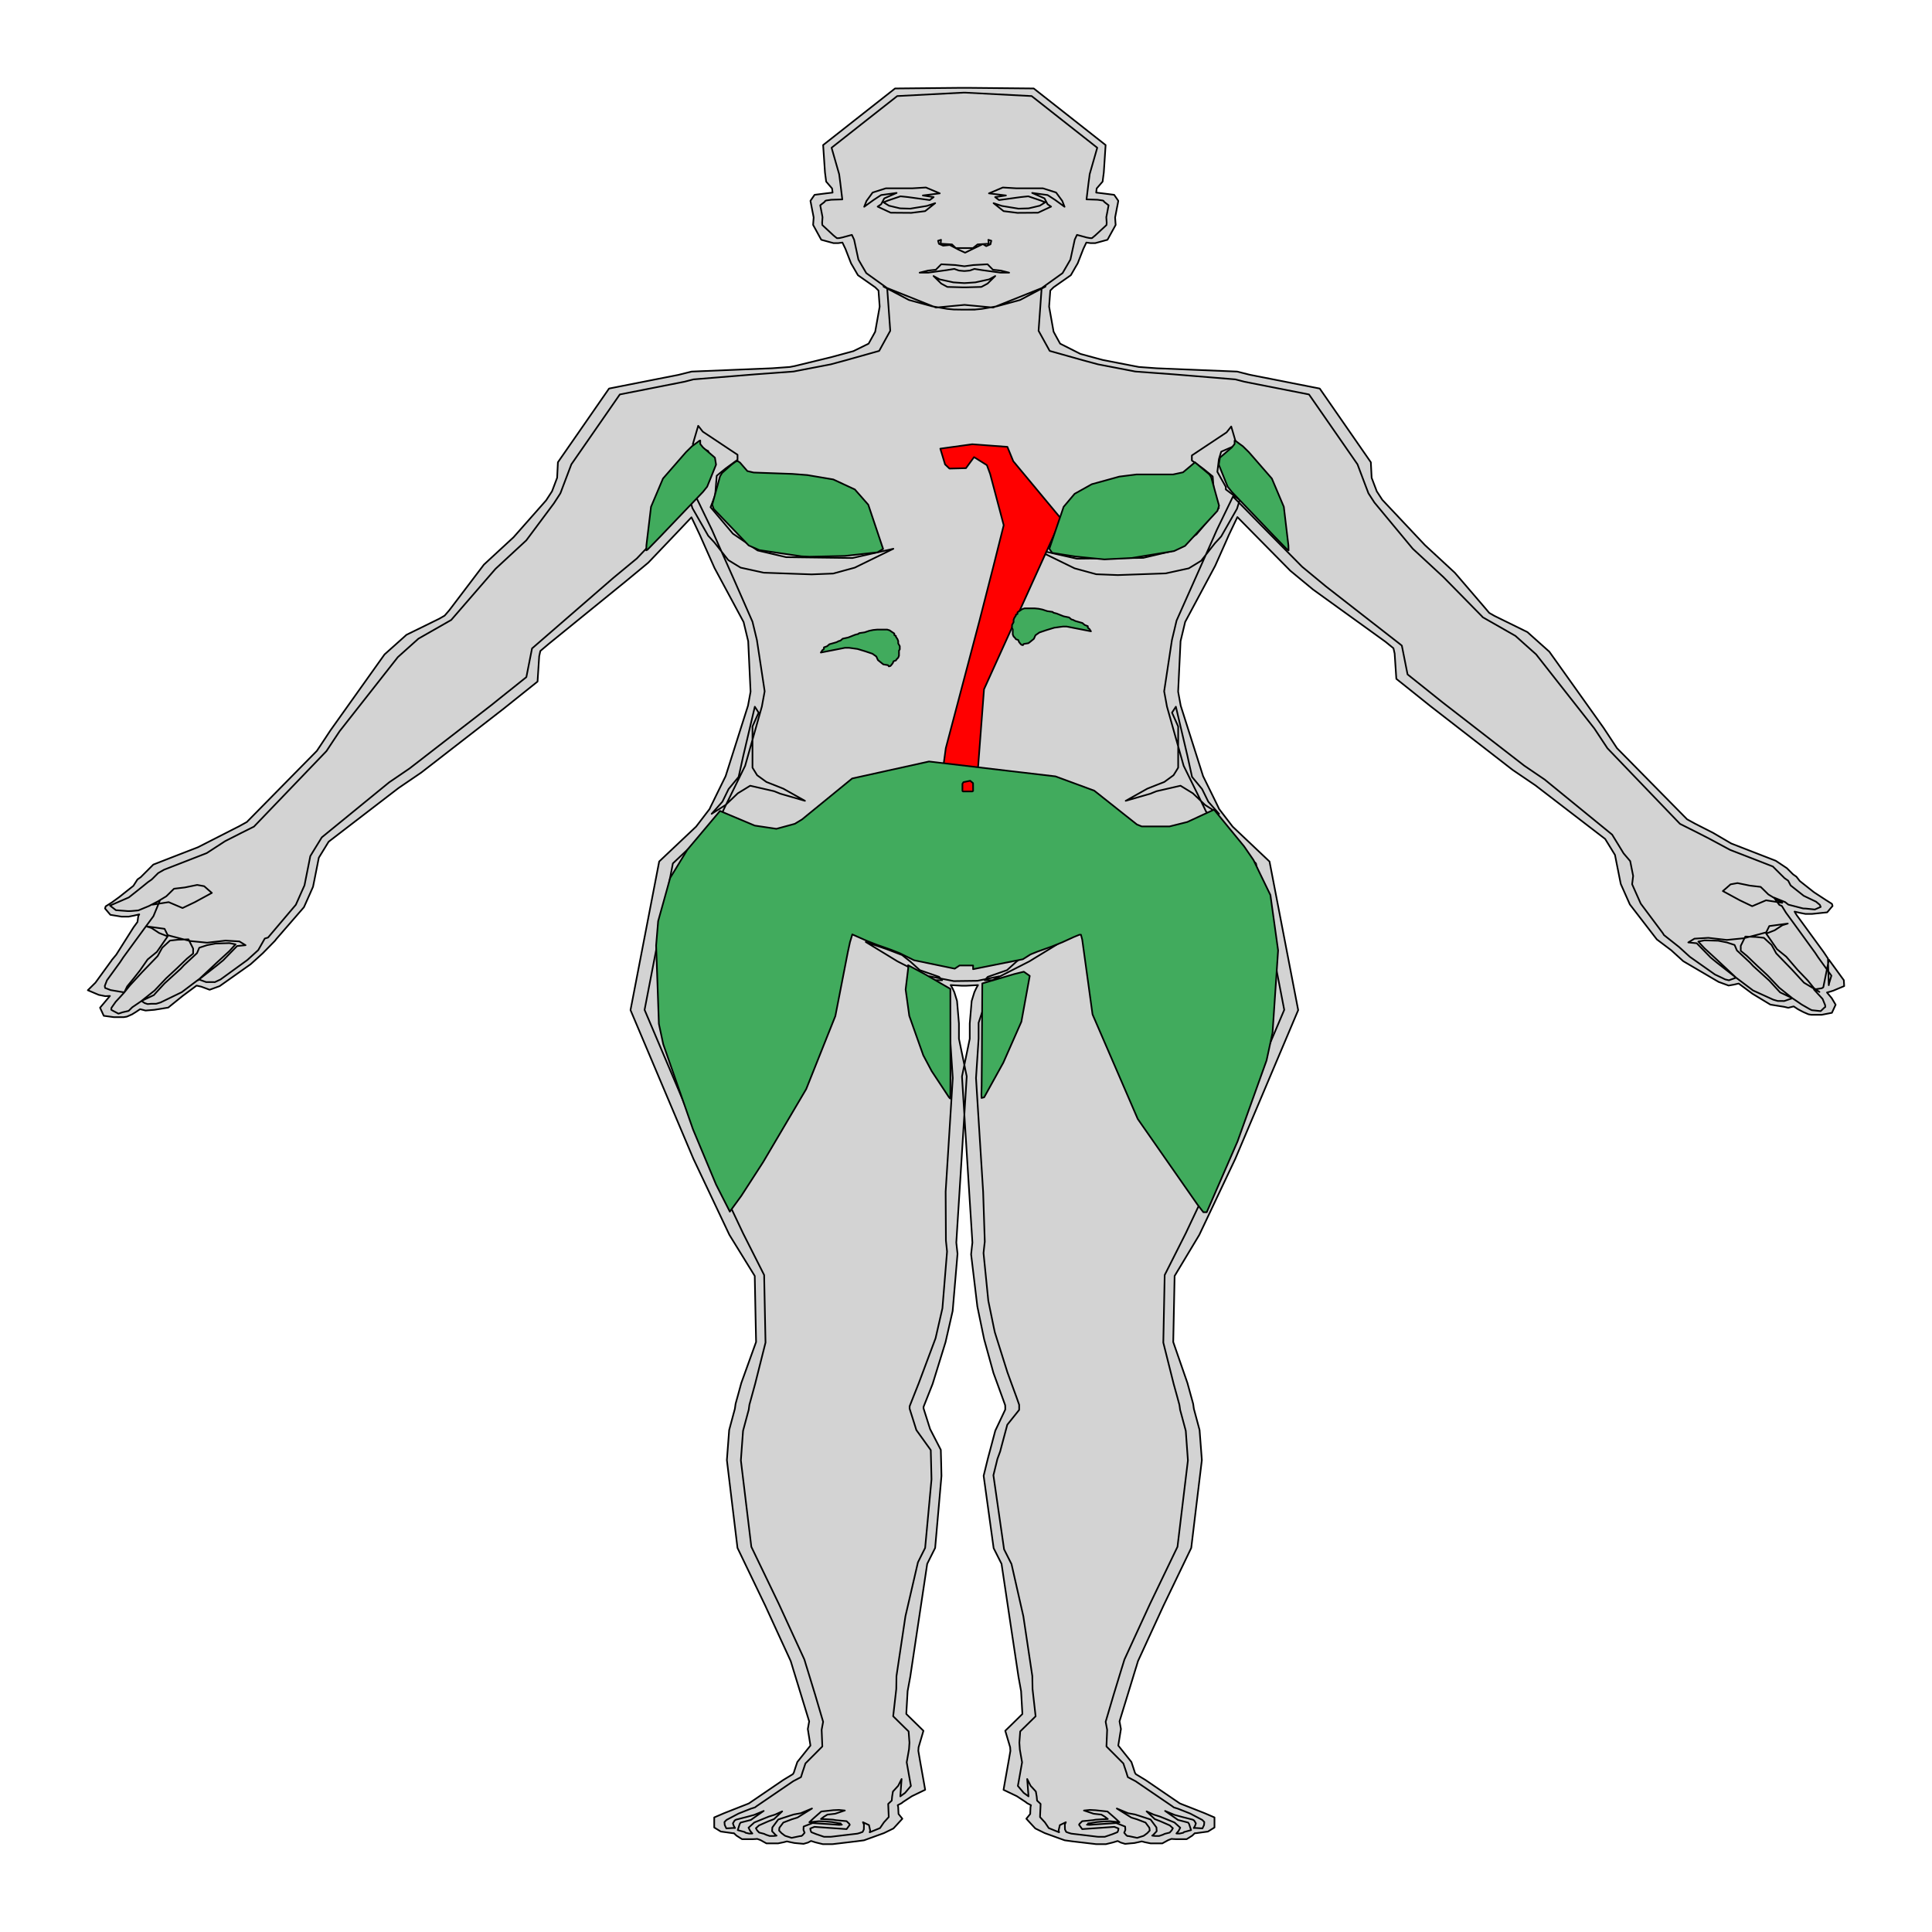 <?xml version='1.0' encoding='UTF-8' ?>
<svg xmlns='http://www.w3.org/2000/svg' xmlns:xlink='http://www.w3.org/1999/xlink' viewBox='0 0 504.00 504.00'>
<defs>
  <style type='text/css'><![CDATA[
    line, polyline, polygon, path, rect, circle {
      fill: none;
      stroke: #000000;
      stroke-linecap: round;
      stroke-linejoin: round;
      stroke-miterlimit: 10.00;
    }
  ]]></style>
</defs>
<rect width='100%' height='100%' style='stroke: none; fill: #FFFFFF;'/>
<polygon points='44.00,235.34 47.62,236.88 49.23,236.11 50.84,235.34 55.27,232.93 54.26,232.06 53.26,231.18 51.44,230.85 49.83,231.18 48.22,231.51 45.40,231.84 44.40,232.82 43.39,233.81 39.77,236.00 39.77,236.00 44.00,235.34 ' style='stroke-width: 1.07; stroke: none; fill: #D3D3D3;' />
<polygon points='38.10,241.64 39.51,242.08 40.52,242.74 41.52,243.40 43.74,244.27 43.74,244.27 43.74,244.27 40.92,248.32 39.71,249.31 38.51,250.29 36.51,253.16 36.51,253.16 36.51,253.16 34.78,255.35 33.98,256.33 33.17,257.32 32.42,258.89 32.42,258.89 32.42,258.89 33.88,257.08 35.49,255.33 37.10,253.58 41.12,249.42 41.72,248.32 42.33,247.23 44.34,245.37 45.35,245.26 46.35,245.15 49.17,245.04 49.77,246.24 50.38,247.45 50.38,248.76 49.57,249.42 48.77,250.08 46.15,252.60 46.15,252.60 43.33,255.22 40.32,258.40 36.89,261.13 36.89,261.13 40.12,259.60 41.52,258.07 42.93,256.54 47.16,252.70 47.56,252.27 47.96,251.83 51.39,248.65 51.39,248.65 51.39,248.65 51.99,247.23 52.99,246.90 54.00,246.57 56.22,246.14 56.22,246.14 59.84,246.03 59.84,246.03 61.45,246.35 60.64,247.23 59.84,248.11 56.62,251.06 56.62,251.06 51.59,255.77 51.59,255.77 56.62,251.83 57.42,251.17 58.23,250.51 61.85,246.79 61.85,246.79 64.06,246.57 64.06,246.57 62.45,245.59 60.64,245.48 58.83,245.37 54.00,245.92 51.79,245.70 49.57,245.48 45.35,244.38 44.54,244.17 43.74,243.94 42.93,242.30 38.10,241.64 ' style='stroke-width: 1.07; stroke: none; fill: #D3D3D3;' />
<polygon points='189.26,210.01 192.48,206.94 194.09,205.96 195.70,204.97 201.94,206.40 202.74,206.72 203.55,207.05 209.99,208.91 209.99,208.91 209.99,208.91 204.35,205.74 202.14,204.86 199.93,203.99 197.51,202.23 196.91,201.25 196.30,200.26 196.30,189.51 196.30,189.51 197.91,185.90 196.91,184.36 196.91,184.36 193.89,197.20 193.29,199.94 192.68,202.67 190.06,205.85 189.26,207.49 188.46,209.13 185.64,212.31 185.64,212.31 189.26,210.01 ' style='stroke-width: 1.07; stroke: none; fill: #D3D3D3;' />
<polygon points='250.77,204.38 249.57,205.91 251.38,206.24 253.19,206.57 253.19,205.58 252.38,204.49 251.58,203.39 250.77,204.38 250.77,204.38 ' style='stroke-width: 1.07; stroke: none; fill: #D3D3D3;' />
<polygon points='243.77,255.71 234.11,250.78 232.50,249.79 230.89,248.81 225.86,245.74 225.86,245.74 225.86,245.74 231.29,247.60 233.31,248.37 235.32,249.14 237.53,250.89 238.74,251.98 239.95,253.08 244.98,254.83 245.38,255.27 245.78,255.71 243.77,255.71 243.77,255.71 ' style='stroke-width: 1.07; stroke: none; fill: #D3D3D3;' />
<polygon points='180.63,132.55 184.75,139.76 185.56,140.64 186.36,141.51 189.99,146.11 191.60,147.10 193.21,148.08 199.24,149.40 205.48,149.62 211.72,149.84 217.36,149.62 220.17,148.85 222.99,148.08 233.05,143.16 233.05,143.16 233.05,143.16 222.39,145.57 213.73,145.46 205.08,145.35 197.63,143.60 194.41,141.41 191.19,139.22 185.36,132.32 185.96,130.79 186.56,129.25 186.97,124.11 188.17,123.12 189.38,122.14 192.40,119.95 192.40,119.29 192.40,118.63 183.34,112.61 182.74,111.84 182.14,111.08 180.73,115.89 182.74,116.77 184.75,117.65 185.36,119.62 185.56,121.26 185.76,122.90 183.54,126.84 183.54,127.17 183.54,127.50 179.92,130.24 180.53,132.21 ' style='stroke-width: 1.07; stroke: none; fill: #D3D3D3;' />
<polygon points='243.96,53.00 241.79,53.72 239.42,54.11 237.46,54.43 234.79,54.35 233.03,53.93 231.91,53.66 230.47,52.78 230.47,52.78 231.68,52.30 231.68,52.30 234.90,51.21 235.91,51.31 236.91,51.42 242.55,52.19 242.55,52.19 242.55,52.19 243.56,51.42 242.15,51.21 240.74,50.99 245.16,50.44 245.16,50.44 245.16,50.44 241.54,48.91 239.73,49.02 237.92,49.13 231.08,49.13 231.08,49.13 231.08,49.13 227.65,50.22 226.85,51.32 226.05,52.41 225.44,53.94 225.44,53.94 225.44,53.94 227.86,52.19 228.86,51.53 229.87,50.88 233.90,50.33 233.90,50.33 233.90,50.33 230.68,51.75 230.27,52.52 229.87,53.28 228.95,53.90 228.95,53.90 228.95,53.90 232.37,55.49 236.31,55.52 237.73,55.53 241.34,55.08 243.96,53.00 ' style='stroke-width: 1.07; stroke: none; fill: #D3D3D3;' />
<polygon points='460.71,234.86 457.09,236.40 455.48,235.63 453.87,234.86 449.44,232.45 450.45,231.58 451.45,230.70 453.26,230.37 454.88,230.70 456.48,231.03 459.30,231.36 460.31,232.34 461.31,233.33 464.94,235.52 464.94,235.52 460.71,234.86 ' style='stroke-width: 1.07; stroke: none; fill: #D3D3D3;' />
<polygon points='466.38,240.93 464.98,241.36 463.97,242.02 462.96,242.68 460.75,243.55 460.75,243.55 460.75,243.55 463.56,247.60 464.77,248.59 465.98,249.57 469.00,253.08 469.00,253.08 469.00,253.08 471.62,255.81 472.42,256.80 473.22,257.79 474.64,258.77 474.64,258.77 474.64,258.77 470.61,256.36 469.00,254.61 467.39,252.86 463.36,248.70 462.76,247.60 462.15,246.51 460.14,244.65 459.14,244.54 458.13,244.43 455.31,244.32 454.71,245.52 454.11,246.73 454.11,248.04 454.91,248.70 455.71,249.36 458.33,251.87 458.33,251.87 461.15,254.50 464.17,257.68 467.59,260.41 467.59,260.41 464.37,258.88 462.96,257.35 461.55,255.81 457.32,251.98 456.92,251.54 456.52,251.11 453.10,247.93 453.10,247.93 453.10,247.93 452.50,246.51 451.49,246.18 450.48,245.85 448.27,245.41 448.27,245.41 444.65,245.31 444.65,245.31 443.04,245.63 443.84,246.51 444.65,247.38 447.87,250.34 447.87,250.34 452.90,255.05 452.90,255.05 447.87,251.11 447.06,250.45 446.26,249.79 442.63,246.07 442.63,246.07 440.42,245.85 440.42,245.85 442.03,244.87 443.84,244.76 445.65,244.65 450.48,245.20 452.70,244.98 454.91,244.76 459.14,243.66 459.94,243.44 460.75,243.22 461.55,241.58 466.38,240.93 ' style='stroke-width: 1.07; stroke: none; fill: #D3D3D3;' />
<polygon points='314.40,210.01 311.17,206.94 309.57,205.96 307.96,204.97 301.72,206.40 300.91,206.72 300.11,207.05 293.66,208.91 293.66,208.91 293.66,208.91 299.30,205.74 301.51,204.86 303.73,203.99 306.14,202.23 306.75,201.25 307.35,200.26 307.35,189.51 307.35,189.51 305.74,185.90 306.75,184.36 306.75,184.36 309.77,197.20 310.37,199.94 310.97,202.67 313.59,205.85 314.40,207.49 315.20,209.13 318.02,212.31 318.02,212.31 314.40,210.01 ' style='stroke-width: 1.07; stroke: none; fill: #D3D3D3;' />
<polygon points='252.38,204.38 253.59,205.91 251.78,206.24 249.97,206.57 249.97,205.58 250.77,204.49 251.58,203.39 252.38,204.38 252.38,204.38 ' style='stroke-width: 1.07; stroke: none; fill: #D3D3D3;' />
<polygon points='258.89,255.71 268.55,250.78 270.16,249.79 271.77,248.81 276.80,245.74 276.80,245.74 276.80,245.74 271.37,247.60 269.35,248.37 267.34,249.14 265.13,250.89 263.92,251.98 262.71,253.08 257.68,254.83 257.28,255.27 256.87,255.71 258.89,255.71 258.89,255.71 ' style='stroke-width: 1.07; stroke: none; fill: #D3D3D3;' />
<polygon points='322.69,132.73 318.57,139.94 317.77,140.82 316.96,141.69 313.34,146.29 311.73,147.28 310.12,148.26 304.08,149.58 297.84,149.80 291.60,150.02 285.97,149.80 283.15,149.03 280.33,148.26 270.27,143.34 270.27,143.34 270.27,143.34 280.93,145.75 289.59,145.64 298.24,145.53 305.69,143.78 308.91,141.59 312.13,139.40 317.97,132.50 317.37,130.97 316.76,129.43 316.36,124.29 315.15,123.30 313.94,122.32 310.92,120.13 310.92,119.47 310.92,118.81 319.98,112.79 320.59,112.02 321.19,111.26 322.60,116.08 320.59,116.95 318.57,117.83 317.97,119.80 317.77,121.44 317.57,123.08 319.78,127.02 319.78,127.35 319.78,127.68 323.40,130.42 322.80,132.39 ' style='stroke-width: 1.07; stroke: none; fill: #D3D3D3;' />
<polygon points='259.02,70.36 257.62,68.94 255.60,69.05 253.93,69.14 252.15,69.38 251.58,69.46 251.01,69.38 249.22,69.14 247.55,69.05 245.54,68.94 244.13,70.36 243.12,70.47 242.12,70.58 239.90,71.13 239.90,71.13 239.90,71.13 242.12,71.13 244.53,70.80 246.95,70.47 248.96,70.15 249.56,70.37 250.17,70.58 251.38,70.69 251.38,70.69 251.78,70.69 251.78,70.69 252.99,70.58 253.59,70.37 254.19,70.15 256.21,70.47 258.62,70.80 261.04,71.13 263.25,71.13 263.25,71.13 263.25,71.13 261.04,70.58 260.03,70.47 ' style='stroke-width: 1.07; stroke: none; fill: #D3D3D3;' />
<polygon points='254.45,73.66 252.42,73.80 251.58,73.85 250.74,73.80 248.71,73.66 247.15,73.32 245.14,72.88 243.53,72.01 243.53,72.01 243.53,72.01 245.54,73.98 246.35,74.42 247.15,74.85 251.26,74.96 251.26,74.96 251.89,74.96 251.89,74.96 256.00,74.85 256.81,74.42 257.62,73.98 259.63,72.01 259.63,72.01 259.63,72.01 258.02,72.88 256.01,73.32 ' style='stroke-width: 1.07; stroke: none; fill: #D3D3D3;' />
<polygon points='259.06,80.23 251.61,79.53 251.61,79.53 251.61,79.53 244.17,80.23 230.48,74.76 230.48,74.76 237.12,78.26 240.34,79.14 243.14,79.90 247.09,80.58 248.77,80.74 251.41,80.78 251.41,80.78 254.14,80.77 254.26,80.76 254.37,80.77 251.81,80.78 251.81,80.78 254.45,80.74 256.13,80.58 260.08,79.90 262.88,79.14 266.11,78.26 272.74,74.76 272.74,74.76 ' style='stroke-width: 1.07; stroke: none; fill: #D3D3D3;' />
<polygon points='257.83,62.56 257.94,63.58 256.95,63.64 255.96,63.70 255.02,63.76 255.02,63.76 255.02,63.76 253.81,64.72 251.66,64.72 249.34,64.72 248.35,63.76 248.35,63.76 248.35,63.76 247.36,63.70 246.37,63.64 245.38,63.58 245.49,62.56 245.49,62.56 244.71,62.80 244.94,63.61 245.49,63.85 246.04,64.09 247.75,63.91 249.62,64.90 250.10,65.15 251.77,65.92 251.77,65.92 251.77,65.92 253.36,65.14 253.86,64.90 256.40,63.67 257.28,64.21 257.83,63.97 258.38,63.73 258.60,62.80 257.83,62.56 ' style='stroke-width: 1.07; stroke: none; fill: #D3D3D3;' />
<polygon points='259.19,53.00 261.36,53.72 263.73,54.11 265.70,54.43 268.36,54.35 270.12,53.93 271.25,53.66 272.68,52.78 272.68,52.78 271.47,52.30 271.47,52.30 268.25,51.21 267.25,51.31 266.24,51.42 260.61,52.19 260.61,52.19 260.61,52.19 259.60,51.42 261.01,51.21 262.42,50.99 257.99,50.44 257.99,50.44 257.99,50.44 261.61,48.91 263.42,49.02 265.24,49.13 272.08,49.13 272.08,49.13 272.08,49.13 275.50,50.22 276.31,51.32 277.11,52.41 277.71,53.94 277.71,53.94 277.71,53.94 275.30,52.19 274.29,51.53 273.28,50.88 269.26,50.33 269.26,50.33 269.26,50.33 272.48,51.75 272.88,52.52 273.28,53.28 274.20,53.90 274.20,53.90 274.20,53.90 270.79,55.49 266.84,55.52 265.42,55.53 261.81,55.08 259.19,53.00 ' style='stroke-width: 1.07; stroke: none; fill: #D3D3D3;' />
<polygon points='476.85,250.01 476.65,249.74 476.54,249.57 475.72,248.34 469.74,240.15 469.07,239.24 468.73,238.78 468.42,238.28 468.15,237.81 469.58,238.14 470.97,238.41 471.82,238.41 472.73,238.41 476.66,238.00 477.63,236.84 478.06,236.35 477.90,235.79 477.22,235.36 476.29,234.77 473.20,232.75 471.10,231.09 469.51,229.83 468.63,228.70 468.01,228.27 467.77,228.10 467.53,227.87 467.23,227.57 466.14,226.48 463.25,224.55 457.55,222.34 451.63,220.04 446.85,217.24 443.62,215.60 443.07,215.32 442.61,215.08 442.26,214.91 440.10,213.72 421.82,195.17 419.79,192.09 418.31,189.85 404.17,170.00 401.11,167.27 398.45,164.89 389.86,160.67 388.50,159.89 387.47,158.67 379.53,149.42 375.74,145.91 371.73,142.21 360.61,130.40 359.44,128.60 359.15,128.16 358.94,127.59 358.64,126.81 357.82,124.64 357.61,120.59 351.69,112.05 344.28,101.36 331.81,98.90 327.12,97.98 326.56,97.87 326.12,97.78 325.81,97.71 322.74,96.93 301.77,96.07 297.09,95.73 295.79,95.48 287.67,93.90 285.19,93.23 281.85,92.32 276.56,89.65 275.65,88.01 274.85,86.54 273.68,79.99 273.99,75.79 274.85,74.94 279.35,71.79 280.44,69.89 281.14,68.69 282.62,64.90 283.40,63.27 284.46,63.42 285.69,63.43 286.57,63.19 288.91,62.55 291.04,58.68 290.99,58.06 290.90,56.72 291.14,55.48 291.33,54.48 291.57,53.27 291.73,52.39 291.28,51.73 290.65,50.82 287.47,50.42 285.96,50.24 286.09,49.16 287.64,47.37 287.77,46.35 287.95,44.98 288.42,37.84 280.21,31.37 269.67,23.08 252.32,22.91 251.56,22.91 250.83,22.91 233.49,23.08 222.95,31.37 214.73,37.84 215.21,44.98 215.39,46.35 215.52,47.37 217.06,49.16 217.20,50.24 215.69,50.42 212.50,50.82 211.87,51.73 211.42,52.39 211.59,53.27 211.82,54.48 212.02,55.48 212.26,56.72 212.16,58.06 212.12,58.68 214.24,62.55 216.58,63.19 217.46,63.43 218.69,63.42 219.76,63.27 220.54,64.90 222.01,68.69 222.71,69.89 223.81,71.79 228.30,74.94 229.17,75.79 229.48,79.99 228.31,86.54 227.50,88.01 226.59,89.65 222.62,91.60 219.28,92.51 216.80,93.18 207.36,95.48 206.07,95.73 201.39,96.07 180.42,96.93 177.35,97.70 177.04,97.78 176.59,97.87 176.04,97.98 171.35,98.90 158.88,101.36 151.47,112.05 145.54,120.59 145.34,124.63 144.52,126.81 144.22,127.59 144.01,128.16 143.72,128.60 142.46,130.54 133.97,140.15 130.07,143.75 126.24,147.29 117.22,159.18 115.99,160.60 114.64,161.38 106.04,165.60 103.37,167.99 100.31,170.72 86.17,190.58 84.70,192.81 82.66,195.88 64.39,214.44 62.23,215.63 61.88,215.80 61.41,216.04 60.86,216.32 57.63,217.97 51.62,221.03 45.70,223.32 40.00,225.54 38.34,227.20 37.25,228.29 36.95,228.59 36.72,228.82 36.47,228.99 35.86,229.42 34.79,231.09 33.20,232.35 31.11,234.01 29.17,235.42 28.24,236.01 27.56,236.44 27.40,237.00 27.82,237.50 28.80,238.65 31.75,239.13 32.67,239.13 33.52,239.13 34.91,238.86 36.33,238.53 36.07,239.00 35.86,240.52 35.52,240.98 34.85,241.89 30.33,249.04 29.35,250.22 29.20,250.39 29.04,250.66 28.79,250.99 24.89,256.36 22.91,258.32 24.91,259.17 25.76,259.53 27.47,259.87 28.68,259.81 27.46,261.27 26.10,262.88 26.48,263.71 27.07,264.99 29.66,265.34 31.47,265.34 32.33,265.34 33.09,265.21 33.64,264.97 34.44,264.62 35.43,264.01 36.55,263.26 37.97,263.62 40.28,263.43 41.91,263.17 43.88,262.85 47.68,259.78 51.28,257.11 52.53,257.40 54.69,258.20 55.81,257.79 57.30,257.25 65.39,251.53 66.71,250.34 68.54,248.68 71.63,245.53 71.78,245.36 72.06,244.99 79.29,236.66 80.92,233.01 81.66,231.33 82.03,229.50 82.38,227.73 82.79,225.68 83.17,223.75 84.09,222.25 85.73,219.58 103.96,205.58 106.53,203.83 109.88,201.55 131.39,184.87 134.19,182.63 140.23,177.80 140.66,171.18 140.96,169.82 143.16,167.96 163.25,151.64 167.56,148.08 169.13,146.77 176.61,138.93 180.38,134.95 181.34,136.95 182.61,139.65 183.20,140.98 184.03,142.86 186.39,148.16 193.98,162.27 194.55,164.64 195.18,167.27 195.80,180.44 195.43,182.47 195.13,184.09 189.29,202.48 186.79,207.57 185.98,209.23 185.39,210.43 185.21,210.82 185.11,211.05 184.72,211.55 184.22,212.20 181.60,215.63 171.96,224.74 168.43,243.03 164.48,263.50 180.88,302.28 185.50,312.04 190.28,322.14 196.89,332.86 197.09,342.92 197.24,350.08 193.38,360.79 192.49,364.05 192.15,365.26 191.89,366.22 191.78,367.01 191.70,367.55 191.50,368.28 191.25,369.21 190.22,373.04 189.62,380.89 191.08,393.00 192.39,403.81 199.63,418.86 203.54,427.38 205.07,430.70 206.27,433.32 206.72,434.78 206.86,435.25 208.34,440.07 211.09,449.06 210.73,451.05 211.42,455.36 208.00,459.65 207.48,461.18 207.34,461.62 207.20,462.04 207.09,462.41 206.84,462.82 204.32,464.35 196.78,469.49 196.14,469.92 195.70,470.23 195.56,470.32 195.31,470.48 194.12,470.95 193.17,471.32 188.91,473.00 186.32,474.11 186.32,475.26 186.32,476.74 188.03,477.79 191.04,478.21 191.22,478.23 191.35,478.23 191.45,478.22 192.11,478.85 193.57,479.78 195.58,479.78 196.41,479.78 197.06,479.75 197.54,479.71 198.37,480.01 199.93,480.88 201.38,480.88 202.99,480.88 204.41,480.59 205.29,480.36 206.07,480.54 207.22,480.78 208.18,480.87 209.63,481.00 210.78,480.67 211.57,480.25 212.82,480.64 214.68,481.09 216.51,481.09 216.92,481.09 217.33,481.07 217.71,481.02 219.07,480.86 223.43,480.34 225.40,480.08 226.28,479.76 226.42,479.71 230.60,478.20 233.07,476.99 233.97,476.01 235.40,474.45 234.40,473.21 234.35,472.21 234.31,471.37 234.19,470.92 234.90,470.55 235.25,470.36 235.53,470.12 235.86,469.90 237.89,468.57 241.35,466.90 240.94,464.56 240.08,459.75 239.56,456.72 239.57,456.63 239.63,455.81 240.90,451.51 239.25,449.89 236.42,447.12 236.77,441.15 237.46,437.40 239.11,426.39 241.88,407.96 242.65,406.41 243.95,403.82 245.60,385.03 245.53,381.95 245.43,378.22 242.63,372.79 241.65,369.68 241.30,368.59 240.94,367.45 240.91,367.11 241.00,366.81 241.47,365.63 241.96,364.39 243.30,361.00 246.66,350.13 247.17,347.90 248.52,341.99 249.79,327.07 249.58,325.17 249.47,324.15 250.59,306.42 251.48,292.18 252.19,280.80 250.16,270.98 250.16,269.74 250.16,267.00 249.66,261.12 249.33,260.05 248.95,258.82 248.45,257.76 248.00,256.98 250.98,257.15 251.97,257.15 255.14,256.98 254.69,257.76 254.19,258.82 253.81,260.05 253.48,261.12 252.98,267.00 252.98,269.74 252.98,270.98 250.95,280.82 251.66,292.21 252.55,306.45 253.67,324.15 253.55,325.17 253.33,327.22 254.96,340.82 256.46,348.07 256.73,349.36 259.16,358.16 260.23,361.09 261.12,363.54 262.22,366.58 262.24,367.06 262.24,367.72 259.64,373.22 258.71,376.72 258.20,378.63 257.73,380.39 257.46,381.48 256.60,384.99 259.21,403.87 260.49,406.41 261.27,407.96 264.03,426.40 265.69,437.42 265.69,437.42 266.37,441.17 266.71,447.13 263.90,449.89 262.24,451.51 263.52,455.81 263.57,456.63 263.59,456.72 263.06,459.75 262.20,464.57 261.79,466.91 265.26,468.57 267.28,469.90 267.61,470.12 267.89,470.36 268.24,470.55 268.95,470.92 268.83,471.37 268.79,472.21 268.75,473.21 267.74,474.45 269.17,476.01 270.08,476.99 272.54,478.20 276.72,479.71 276.86,479.76 277.75,480.08 279.71,480.35 284.07,480.86 285.44,481.02 285.82,481.07 286.22,481.09 286.64,481.09 288.47,481.09 290.32,480.64 291.57,480.26 292.37,480.67 293.51,481.01 294.97,480.87 295.93,480.79 297.08,480.54 297.85,480.36 298.73,480.59 300.15,480.88 301.76,480.88 303.22,480.88 304.78,480.02 305.60,479.71 306.09,479.75 306.73,479.78 307.57,479.78 309.57,479.78 311.04,478.85 311.69,478.22 311.80,478.23 311.92,478.23 312.10,478.21 315.11,477.80 316.82,476.74 316.82,475.26 316.82,474.11 314.24,473.00 309.98,471.32 309.02,470.95 307.84,470.48 307.58,470.33 307.45,470.23 307.00,469.92 306.36,469.49 298.83,464.35 296.30,462.82 296.05,462.41 295.94,462.04 295.80,461.62 295.66,461.18 295.15,459.65 291.72,455.36 292.42,451.05 292.05,449.05 294.81,440.05 296.29,435.21 296.43,434.78 296.87,433.32 298.08,430.70 299.60,427.38 303.52,418.86 310.76,403.81 312.06,393.00 313.53,380.89 312.93,373.04 311.90,369.21 311.65,368.28 311.45,367.55 311.37,367.01 311.26,366.22 311.00,365.27 310.66,364.05 309.77,360.80 306.06,350.09 306.21,342.92 306.42,332.86 312.86,322.14 317.64,312.04 322.26,302.28 338.66,263.51 334.71,243.03 331.18,224.75 321.55,215.63 318.92,212.20 318.43,211.56 318.04,211.05 317.93,210.82 317.75,210.43 317.16,209.22 316.35,207.57 313.85,202.48 308.01,184.09 307.71,182.47 307.34,180.44 307.97,167.27 308.60,164.64 309.17,162.25 317.01,147.59 319.15,142.78 319.95,140.98 320.54,139.63 321.84,136.90 322.80,134.89 327.16,139.32 336.62,148.90 338.24,150.24 342.52,153.78 361.42,167.41 363.51,169.11 363.82,170.49 364.26,177.09 370.29,181.91 373.08,184.15 394.58,200.83 397.94,203.11 400.52,204.86 418.74,218.86 420.38,221.53 421.30,223.03 421.68,224.96 422.09,227.01 422.44,228.78 422.81,230.61 423.56,232.29 425.18,235.94 431.82,244.55 432.14,244.96 432.25,245.09 435.97,247.89 437.81,249.56 439.12,250.75 448.33,256.15 449.82,256.69 450.94,257.10 452.31,256.86 453.57,256.57 457.16,259.24 461.84,262.07 463.82,262.39 465.44,262.65 466.50,262.90 467.92,262.54 469.04,263.28 470.43,264.01 471.23,264.36 471.79,264.60 472.54,264.73 473.41,264.73 475.21,264.73 477.89,264.21 478.48,262.93 478.86,262.10 477.83,260.37 476.60,258.91 477.35,258.71 478.23,258.44 479.08,258.08 481.09,257.24 481.00,255.71 477.10,250.35 ' style='stroke-width: 1.07; stroke: none; fill: #D3D3D3;' />
<polygon points='475.64,257.57 475.27,257.79 475.26,257.80 473.20,258.13 474.16,259.18 475.46,260.59 476.12,262.20 476.17,262.69 475.93,262.85 474.96,263.77 472.69,263.53 472.67,263.53 472.66,263.53 472.64,263.53 471.98,263.19 469.98,262.04 468.60,261.09 467.59,260.41 466.23,260.87 465.45,261.14 465.04,261.13 464.00,261.13 463.85,261.13 463.76,261.12 463.78,261.13 462.58,260.78 457.32,258.38 453.92,255.82 452.90,255.05 451.45,255.57 451.02,255.73 450.05,255.50 448.95,254.96 447.38,254.22 440.84,249.61 439.76,248.63 438.02,247.05 434.07,243.92 434.07,243.92 433.79,243.45 428.02,235.73 426.46,232.23 425.77,230.67 426.04,228.50 425.70,226.80 425.27,224.64 423.54,222.61 422.50,220.90 420.55,217.72 402.97,203.37 400.78,201.88 397.63,199.74 376.30,183.21 373.29,180.80 367.19,175.93 365.76,168.74 365.74,168.67 365.70,168.42 365.45,168.22 365.28,168.08 345.85,152.94 341.28,149.16 339.68,147.84 329.16,137.19 323.82,131.75 321.64,129.53 320.47,131.96 320.44,132.02 317.43,138.24 316.43,140.52 315.64,142.31 313.26,147.67 306.93,161.89 306.34,164.38 305.72,166.96 303.69,180.35 304.12,182.66 304.42,184.31 308.78,199.78 312.86,208.07 313.66,209.72 314.25,210.91 314.42,211.29 314.60,211.67 314.99,212.18 315.59,212.96 318.16,216.32 327.64,225.24 331.11,243.24 335.02,263.44 318.72,301.86 314.14,311.54 309.31,321.76 303.83,332.62 303.62,342.92 303.47,350.24 306.17,361.02 307.09,364.34 307.41,365.52 307.66,366.44 307.77,367.16 307.85,367.77 308.06,368.53 308.32,369.49 309.33,373.25 309.89,380.97 308.45,392.87 307.17,403.51 299.98,418.45 296.09,426.90 294.55,430.26 293.33,432.92 292.86,434.45 292.72,434.89 290.54,442.02 288.43,449.16 288.82,451.25 288.64,455.60 293.05,460.03 293.59,461.64 293.73,462.07 293.87,462.48 293.99,462.89 294.21,463.60 296.23,464.66 304.62,470.38 305.22,470.79 305.65,471.08 305.80,471.19 306.24,471.51 307.25,471.82 309.05,472.53 310.51,473.11 313.63,474.76 314.17,475.31 314.10,476.09 313.68,476.97 311.81,476.86 311.66,476.86 311.54,476.87 311.41,476.88 311.75,476.30 311.97,475.66 311.69,475.19 311.51,474.91 311.17,474.70 310.71,474.58 308.40,473.99 306.41,473.45 306.39,473.44 303.93,472.42 304.03,472.48 307.30,474.77 309.95,475.45 310.19,475.81 310.72,477.42 308.85,477.93 308.70,478.10 307.78,478.31 307.38,478.31 307.19,478.31 307.04,478.31 306.89,478.30 307.46,477.63 307.89,476.79 307.25,476.21 306.37,475.42 303.35,474.19 302.58,473.88 300.98,473.38 299.11,472.53 301.25,474.55 301.40,474.61 302.77,475.14 305.16,476.19 305.73,476.71 305.97,476.93 305.65,477.49 305.12,478.07 303.84,478.39 303.37,478.62 302.38,478.95 301.77,478.95 301.35,478.95 300.94,478.91 300.57,478.86 300.73,478.75 300.88,478.63 301.01,478.49 301.75,477.71 301.68,476.72 300.82,475.56 300.14,474.65 296.96,473.61 296.10,473.34 294.29,473.01 291.34,471.78 295.13,474.15 296.60,474.60 298.83,475.45 299.18,475.92 299.84,476.81 299.93,477.53 299.44,478.05 299.28,478.22 298.44,478.85 298.23,478.95 298.23,478.95 296.65,479.44 294.39,478.97 294.09,478.96 293.78,478.73 293.65,478.56 293.27,478.11 293.57,477.38 293.52,476.50 292.25,475.99 291.18,475.57 289.06,475.72 286.82,475.87 285.81,475.94 284.23,476.06 283.54,476.00 283.89,475.92 283.84,475.66 284.15,475.63 284.53,475.60 285.30,475.46 285.53,475.42 286.07,475.32 287.90,475.16 289.57,475.10 292.03,475.36 291.32,474.69 290.78,474.20 288.91,472.57 287.18,472.38 285.79,472.23 284.37,472.16 284.35,472.15 282.77,472.31 282.87,472.33 285.30,473.15 286.83,473.32 287.31,473.37 288.20,473.91 289.00,474.52 287.66,474.58 285.88,474.69 285.25,474.80 285.08,474.83 284.83,474.85 284.55,474.88 283.55,474.98 282.31,475.09 281.81,475.59 281.63,475.75 281.49,476.03 281.76,476.40 282.31,477.16 284.40,477.01 287.05,476.83 288.42,476.73 290.70,476.57 291.21,476.77 291.79,477.00 291.69,477.55 291.50,477.97 290.96,478.18 290.29,478.45 288.21,479.16 286.65,479.16 286.49,479.16 286.34,479.15 286.21,479.14 284.83,478.97 282.96,478.75 279.48,478.34 278.80,478.14 278.68,478.10 278.49,478.03 278.32,477.96 278.14,477.90 277.82,477.25 277.78,475.95 278.05,475.36 276.48,476.12 276.48,476.12 276.16,477.50 276.28,477.99 273.59,476.89 272.57,475.38 272.35,475.15 271.31,474.02 271.35,473.12 271.39,472.26 271.43,471.46 271.46,470.58 270.54,469.72 270.44,468.65 270.22,467.35 269.74,466.82 268.85,465.86 267.96,464.09 267.96,464.09 268.31,468.62 267.06,467.71 265.53,465.90 265.74,464.75 266.63,459.73 266.06,456.50 266.04,456.37 265.92,454.61 266.14,451.67 267.00,450.83 270.16,447.73 269.36,440.64 269.30,437.26 269.31,437.26 269.31,437.26 269.30,437.25 269.30,437.24 269.30,437.24 269.30,437.24 269.30,437.24 269.30,437.24 266.96,421.63 263.87,408.02 263.07,406.43 261.93,404.17 259.15,384.85 259.93,381.69 260.19,380.61 260.91,378.65 261.41,376.75 262.77,371.67 265.87,367.80 265.87,367.06 265.87,366.47 265.24,364.67 263.79,360.71 262.79,357.95 259.52,347.55 259.26,346.34 257.82,339.34 256.57,326.89 256.78,324.93 256.90,323.90 256.47,310.90 255.29,292.15 254.61,281.24 255.29,270.94 255.29,269.74 255.29,266.81 257.15,261.18 257.39,260.38 258.15,257.92 259.47,256.24 259.48,256.23 260.71,254.68 260.71,254.68 254.97,255.86 251.89,255.90 248.81,255.94 242.45,254.68 242.45,254.68 243.68,256.23 243.70,256.24 245.02,257.92 245.77,260.38 246.02,261.17 247.87,266.81 247.87,269.74 247.87,270.94 248.55,281.22 247.87,292.11 246.69,310.88 246.76,323.63 246.87,324.66 247.06,326.48 245.85,341.29 244.55,346.97 244.06,349.11 239.68,360.82 238.43,363.97 237.36,366.68 237.29,366.86 237.29,367.06 237.29,367.47 237.55,368.31 238.09,370.01 239.05,373.06 242.81,378.29 242.90,381.87 243.00,385.93 241.34,403.81 240.25,405.98 239.46,407.57 236.20,421.63 233.86,437.24 233.81,440.61 233.00,447.72 236.16,450.83 237.03,451.67 237.25,454.61 237.13,456.37 237.10,456.50 236.53,459.73 237.42,464.75 237.63,465.90 236.10,467.71 234.86,468.62 235.20,464.09 235.20,464.09 234.31,465.86 233.43,466.82 232.94,467.35 232.73,468.65 232.63,469.72 231.70,470.58 231.74,471.46 231.77,472.26 231.81,473.12 231.85,474.01 230.81,475.15 230.60,475.38 229.57,476.89 226.88,477.99 227.00,477.50 226.69,476.11 226.69,476.11 225.11,475.36 225.38,475.95 225.35,477.25 225.03,477.90 224.84,477.96 224.67,478.03 224.48,478.09 224.36,478.14 223.68,478.34 220.20,478.75 218.34,478.97 216.95,479.14 216.82,479.15 216.68,479.16 216.52,479.16 214.96,479.16 212.87,478.45 212.20,478.18 211.66,477.97 211.47,477.55 211.37,477.00 211.95,476.77 212.46,476.57 214.75,476.73 216.12,476.83 218.76,477.01 220.85,477.16 221.41,476.40 221.68,476.03 221.53,475.75 221.36,475.59 220.85,475.09 219.61,474.97 218.61,474.88 218.33,474.85 218.08,474.83 217.91,474.80 217.29,474.69 215.50,474.58 214.16,474.52 214.96,473.91 215.85,473.37 216.33,473.32 217.86,473.15 220.29,472.33 220.39,472.31 218.81,472.15 218.79,472.16 217.37,472.22 215.98,472.38 214.25,472.56 212.38,474.20 211.85,474.69 211.13,475.36 213.60,475.10 215.27,475.16 217.10,475.32 217.63,475.42 217.87,475.46 218.63,475.60 219.01,475.63 219.33,475.66 219.27,475.92 219.62,476.00 218.93,476.06 217.35,475.94 216.34,475.87 214.10,475.72 211.98,475.57 210.91,475.99 209.64,476.49 209.60,477.38 209.90,478.11 209.52,478.56 209.38,478.73 209.07,478.96 208.77,478.97 206.51,479.44 204.94,478.95 204.94,478.95 204.72,478.85 203.89,478.22 203.73,478.05 203.24,477.53 203.32,476.81 203.99,475.92 204.34,475.45 206.56,474.60 208.03,474.15 211.83,471.78 208.88,473.01 207.06,473.34 206.20,473.61 203.02,474.65 202.35,475.56 201.48,476.72 201.41,477.71 202.15,478.49 202.28,478.63 202.43,478.75 202.59,478.86 202.22,478.91 201.81,478.95 201.39,478.95 200.78,478.95 199.80,478.62 199.33,478.39 198.04,478.06 197.51,477.49 197.19,476.93 197.43,476.71 198.01,476.19 200.39,475.14 201.76,474.61 201.91,474.55 204.05,472.53 202.18,473.38 200.58,473.88 199.81,474.19 196.79,475.42 195.91,476.21 195.27,476.79 195.70,477.63 196.27,478.30 196.12,478.31 195.97,478.31 195.78,478.31 195.38,478.31 194.46,478.10 194.31,477.93 192.45,477.42 192.97,475.81 193.21,475.45 195.87,474.77 199.13,472.48 199.23,472.42 196.77,473.44 196.75,473.45 194.76,473.99 192.45,474.58 191.99,474.70 191.65,474.91 191.47,475.19 191.19,475.66 191.41,476.30 191.75,476.88 191.62,476.87 191.50,476.86 191.35,476.86 189.48,476.97 189.06,476.09 188.99,475.31 189.53,474.76 192.65,473.11 194.11,472.53 195.91,471.82 196.92,471.51 197.36,471.19 197.51,471.08 197.94,470.79 198.54,470.38 206.93,464.66 208.95,463.60 209.17,462.89 209.30,462.48 209.43,462.06 209.58,461.64 210.11,460.03 214.52,455.60 214.34,451.25 214.73,449.16 212.63,442.04 210.45,434.92 210.30,434.45 209.84,432.92 208.62,430.26 207.07,426.90 203.19,418.45 196.00,403.51 194.71,392.87 193.27,380.96 193.84,373.25 194.85,369.49 195.11,368.52 195.32,367.76 195.40,367.16 195.50,366.44 195.76,365.51 196.08,364.34 196.99,361.02 199.70,350.24 199.55,342.92 199.34,332.61 193.86,321.76 189.03,311.54 184.44,301.86 168.15,263.44 172.05,243.24 175.53,225.24 185.01,216.31 187.58,212.96 188.18,212.18 188.57,211.67 188.74,211.29 188.92,210.91 189.50,209.72 190.31,208.08 194.38,199.78 198.75,184.31 199.05,182.66 199.48,180.34 197.45,166.95 196.83,164.38 196.30,162.19 191.60,151.48 187.56,142.39 186.73,140.52 185.71,138.19 182.86,132.30 182.68,131.92 182.69,131.93 182.69,131.94 182.70,131.96 181.49,129.47 179.33,131.76 174.91,136.46 166.13,145.69 164.54,147.00 159.96,150.79 139.22,168.79 139.02,168.96 138.79,169.15 138.75,169.38 138.73,169.46 137.31,176.64 131.20,181.52 128.20,183.93 106.85,200.46 103.71,202.60 101.52,204.09 83.95,218.44 81.99,221.62 80.95,223.33 80.55,225.35 80.12,227.50 79.78,229.20 79.43,230.97 78.73,232.53 77.18,236.02 69.92,244.58 69.08,244.83 69.06,244.86 67.37,247.85 65.62,249.44 64.53,250.43 57.52,255.52 56.03,256.21 55.61,256.19 53.79,256.20 53.29,256.02 51.84,255.49 50.82,256.26 47.41,258.83 41.89,261.51 40.81,261.83 40.76,261.84 40.66,261.85 40.49,261.85 39.46,261.85 38.51,261.93 37.73,261.67 36.91,261.13 35.90,261.82 34.51,262.76 33.55,263.71 32.00,264.07 30.90,264.43 29.26,263.57 29.02,263.41 29.07,262.92 30.18,261.34 31.48,259.93 32.43,258.89 30.39,258.54 30.37,258.54 28.85,258.28 27.42,257.73 27.33,257.21 27.90,255.73 30.77,251.78 31.03,251.42 31.24,251.14 31.36,250.96 32.16,249.75 38.12,241.59 38.79,240.69 40.03,239.00 40.85,237.01 40.89,236.93 41.73,234.86 38.84,236.36 36.08,237.50 34.33,237.65 33.66,237.68 33.27,237.67 30.24,237.44 29.47,236.84 28.70,236.24 33.61,234.11 35.53,232.59 37.02,231.40 38.62,230.10 39.17,229.72 39.59,229.42 39.92,229.10 40.27,228.75 41.26,227.76 42.80,226.88 47.82,224.93 53.93,222.55 58.73,219.43 62.03,217.76 62.57,217.48 63.02,217.25 63.37,217.08 66.25,215.64 85.17,195.93 86.79,193.47 88.59,190.76 103.78,171.43 106.48,169.01 109.16,166.61 117.43,161.89 117.51,161.84 117.71,161.73 117.84,161.58 117.94,161.46 129.27,148.39 133.20,144.75 137.29,140.97 144.50,131.30 145.83,129.25 146.19,128.68 146.43,128.06 146.75,127.20 147.61,124.93 149.05,121.13 154.87,112.74 161.69,102.90 172.62,100.75 177.29,99.83 177.97,99.69 178.51,99.59 178.90,99.49 180.91,98.97 197.05,97.65 206.75,96.94 207.11,96.90 207.50,96.82 216.71,95.05 219.59,94.27 220.59,94.00 229.35,91.54 230.98,88.57 232.24,86.29 231.54,76.57 231.46,75.47 231.44,75.23 231.22,75.02 231.19,74.98 225.99,71.25 224.85,69.30 223.93,67.71 222.81,62.50 222.78,62.45 222.23,61.27 220.22,61.81 219.87,61.91 218.97,62.11 218.33,62.14 217.45,61.43 214.52,58.71 214.47,58.14 214.57,56.65 214.32,55.33 214.11,54.27 213.97,53.55 215.12,52.66 215.22,52.47 215.49,52.31 216.82,52.11 217.91,52.07 219.73,52.02 219.61,51.02 219.61,51.02 219.21,47.74 219.01,46.20 218.91,45.44 216.93,38.54 224.61,32.49 234.06,25.06 251.44,24.16 251.57,24.16 251.73,24.16 269.12,25.06 278.56,32.49 286.24,38.54 284.26,45.44 284.17,46.20 283.96,47.74 283.56,51.02 283.56,51.02 283.44,52.01 285.26,52.07 286.35,52.11 287.68,52.31 287.90,52.42 288.05,52.66 289.20,53.55 289.06,54.26 288.86,55.33 288.60,56.65 288.70,58.11 288.65,58.70 285.73,61.40 284.85,62.13 284.30,62.11 283.42,61.94 282.96,61.81 280.95,61.27 280.39,62.45 280.37,62.50 279.24,67.71 278.32,69.30 277.19,71.25 271.99,74.98 271.95,75.02 271.73,75.23 271.71,75.47 271.63,76.57 270.93,86.29 272.19,88.57 273.83,91.54 282.59,94.00 283.58,94.27 286.47,95.05 295.67,96.82 296.06,96.90 296.42,96.94 306.12,97.65 322.26,98.97 324.28,99.49 324.67,99.59 325.21,99.69 325.89,99.83 330.56,100.75 341.48,102.90 348.31,112.74 354.13,121.13 355.56,124.93 356.42,127.20 356.75,128.06 356.98,128.68 357.35,129.25 358.54,131.09 368.54,143.14 372.62,146.91 376.55,150.55 386.58,160.76 386.66,160.85 386.78,161.00 386.99,161.12 387.07,161.17 395.34,165.89 398.02,168.29 400.72,170.70 415.91,190.03 417.71,192.75 419.34,195.21 438.26,214.92 441.13,216.36 441.48,216.53 441.93,216.76 442.47,217.03 445.76,218.71 451.34,221.71 457.45,224.08 462.48,226.04 463.84,227.40 464.83,228.39 465.18,228.73 465.50,229.06 465.93,229.36 466.48,229.74 467.12,230.98 468.61,232.16 470.54,233.69 473.75,235.22 474.75,236.06 474.97,236.59 473.42,237.26 471.11,237.02 470.39,236.99 466.52,235.99 465.71,235.34 462.77,234.14 464.17,236.06 464.83,236.34 465.90,238.08 467.14,239.78 467.97,240.91 473.54,248.59 474.30,249.74 474.43,249.92 474.64,250.21 474.90,250.57 477.76,254.52 477.17,256.49 477.07,257.01 ' style='stroke-width: 1.07; stroke: none; fill: #D3D3D3;' />
<path d='M 44.00 235.34 L 47.62 236.88 L 49.23 236.11 L 50.84 235.34 L 55.27 232.93 L 54.26 232.06 L 53.26 231.18 L 51.44 230.85 L 49.83 231.18 L 48.22 231.51 L 45.40 231.84 L 44.40 232.82 L 43.39 233.81 L 39.77 236.00 L 39.77 236.00 L 44.00 235.34 ZM 38.10 241.64 L 39.51 242.08 L 40.52 242.74 L 41.52 243.40 L 43.74 244.27 L 43.74 244.27 L 43.74 244.27 L 40.92 248.32 L 39.71 249.31 L 38.51 250.29 L 36.51 253.16 L 36.51 253.16 L 36.51 253.16 L 34.78 255.35 L 33.98 256.33 L 33.17 257.32 L 32.42 258.89 L 32.42 258.89 L 32.42 258.89 L 33.88 257.08 L 35.49 255.33 L 37.10 253.58 L 41.12 249.42 L 41.72 248.32 L 42.33 247.23 L 44.34 245.37 L 45.35 245.26 L 46.35 245.15 L 49.17 245.04 L 49.77 246.24 L 50.38 247.45 L 50.38 248.76 L 49.57 249.42 L 48.77 250.08 L 46.15 252.60 L 46.15 252.60 L 43.33 255.22 L 40.32 258.40 L 36.89 261.13 L 36.89 261.13 L 40.12 259.60 L 41.52 258.07 L 42.93 256.54 L 47.16 252.70 L 47.56 252.27 L 47.96 251.83 L 51.39 248.65 L 51.39 248.65 L 51.39 248.65 L 51.99 247.23 L 52.99 246.90 L 54.00 246.57 L 56.22 246.14 L 56.22 246.14 L 59.84 246.03 L 59.84 246.03 L 61.45 246.35 L 60.64 247.23 L 59.84 248.11 L 56.62 251.06 L 56.62 251.06 L 51.59 255.77 L 51.59 255.77 L 56.62 251.83 L 57.42 251.17 L 58.23 250.51 L 61.85 246.79 L 61.85 246.79 L 64.06 246.57 L 64.06 246.57 L 62.45 245.59 L 60.64 245.48 L 58.83 245.37 L 54.00 245.92 L 51.79 245.70 L 49.57 245.48 L 45.35 244.38 L 44.54 244.17 L 43.74 243.94 L 42.93 242.30 L 38.10 241.64 ZM 189.26 210.01 L 192.48 206.94 L 194.09 205.96 L 195.70 204.97 L 201.94 206.40 L 202.74 206.72 L 203.55 207.05 L 209.99 208.91 L 209.99 208.91 L 209.99 208.91 L 204.35 205.74 L 202.14 204.86 L 199.93 203.99 L 197.51 202.23 L 196.91 201.25 L 196.30 200.26 L 196.30 189.51 L 196.30 189.51 L 197.91 185.90 L 196.91 184.36 L 196.91 184.36 L 193.89 197.20 L 193.29 199.94 L 192.68 202.67 L 190.06 205.85 L 189.26 207.49 L 188.46 209.13 L 185.64 212.31 L 185.64 212.31 L 189.26 210.01 ZM 250.77 204.38 L 249.57 205.91 L 251.38 206.24 L 253.19 206.57 L 253.19 205.58 L 252.38 204.49 L 251.58 203.39 L 250.77 204.38 L 250.77 204.38 ZM 243.77 255.71 L 234.11 250.78 L 232.50 249.79 L 230.89 248.81 L 225.86 245.74 L 225.86 245.74 L 225.86 245.74 L 231.29 247.60 L 233.31 248.37 L 235.32 249.14 L 237.53 250.89 L 238.74 251.98 L 239.95 253.08 L 244.98 254.83 L 245.38 255.27 L 245.78 255.71 L 243.77 255.71 L 243.77 255.71 ZM 180.63 132.55 L 184.75 139.76 L 185.56 140.64 L 186.36 141.51 L 189.99 146.11 L 191.60 147.10 L 193.21 148.08 L 199.24 149.40 L 205.48 149.62 L 211.72 149.84 L 217.36 149.62 L 220.17 148.85 L 222.99 148.08 L 233.05 143.16 L 233.05 143.16 L 233.05 143.16 L 222.39 145.57 L 213.73 145.46 L 205.08 145.35 L 197.63 143.60 L 194.41 141.41 L 191.19 139.22 L 185.36 132.32 L 185.96 130.79 L 186.56 129.25 L 186.97 124.11 L 188.17 123.12 L 189.38 122.14 L 192.40 119.95 L 192.40 119.29 L 192.40 118.63 L 183.34 112.61 L 182.74 111.84 L 182.14 111.08 L 180.73 115.89 L 182.74 116.77 L 184.75 117.65 L 185.36 119.62 L 185.56 121.26 L 185.76 122.90 L 183.54 126.84 L 183.54 127.17 L 183.54 127.50 L 179.92 130.24 L 180.53 132.21 ZM 243.96 53.00 L 241.79 53.72 L 239.42 54.11 L 237.46 54.43 L 234.79 54.35 L 233.03 53.93 L 231.91 53.66 L 230.47 52.78 L 230.47 52.78 L 231.68 52.30 L 231.68 52.30 L 234.90 51.21 L 235.91 51.31 L 236.91 51.42 L 242.55 52.19 L 242.55 52.19 L 242.55 52.19 L 243.56 51.42 L 242.15 51.21 L 240.74 50.99 L 245.16 50.44 L 245.16 50.44 L 245.16 50.44 L 241.54 48.91 L 239.73 49.02 L 237.92 49.13 L 231.08 49.13 L 231.08 49.13 L 231.08 49.13 L 227.65 50.22 L 226.85 51.32 L 226.05 52.41 L 225.44 53.94 L 225.44 53.94 L 225.44 53.94 L 227.86 52.19 L 228.86 51.53 L 229.87 50.88 L 233.90 50.33 L 233.90 50.33 L 233.90 50.33 L 230.68 51.75 L 230.27 52.52 L 229.87 53.28 L 228.95 53.90 L 228.95 53.90 L 228.95 53.90 L 232.37 55.49 L 236.31 55.52 L 237.73 55.53 L 241.34 55.08 L 243.96 53.00 ZM 460.71 234.86 L 457.09 236.40 L 455.48 235.63 L 453.87 234.86 L 449.44 232.45 L 450.45 231.58 L 451.45 230.70 L 453.26 230.37 L 454.88 230.70 L 456.48 231.03 L 459.30 231.36 L 460.31 232.34 L 461.31 233.33 L 464.94 235.52 L 464.94 235.52 L 460.71 234.86 ZM 466.38 240.93 L 464.98 241.36 L 463.97 242.02 L 462.96 242.68 L 460.75 243.55 L 460.75 243.55 L 460.75 243.55 L 463.56 247.60 L 464.77 248.59 L 465.98 249.57 L 469.00 253.08 L 469.00 253.08 L 469.00 253.08 L 471.62 255.81 L 472.42 256.80 L 473.22 257.79 L 474.64 258.77 L 474.64 258.77 L 474.64 258.77 L 470.61 256.36 L 469.00 254.61 L 467.39 252.86 L 463.36 248.70 L 462.76 247.60 L 462.15 246.51 L 460.14 244.65 L 459.14 244.54 L 458.13 244.43 L 455.31 244.32 L 454.71 245.52 L 454.11 246.73 L 454.11 248.04 L 454.91 248.70 L 455.71 249.36 L 458.33 251.87 L 458.33 251.87 L 461.15 254.50 L 464.17 257.68 L 467.59 260.41 L 467.59 260.41 L 464.37 258.88 L 462.96 257.35 L 461.55 255.81 L 457.32 251.98 L 456.92 251.54 L 456.52 251.11 L 453.10 247.93 L 453.10 247.93 L 453.10 247.93 L 452.50 246.51 L 451.49 246.18 L 450.48 245.85 L 448.27 245.41 L 448.27 245.41 L 444.65 245.31 L 444.65 245.31 L 443.04 245.63 L 443.84 246.51 L 444.65 247.38 L 447.87 250.34 L 447.87 250.34 L 452.90 255.05 L 452.90 255.05 L 447.87 251.11 L 447.06 250.45 L 446.26 249.79 L 442.63 246.07 L 442.63 246.07 L 440.42 245.85 L 440.42 245.85 L 442.03 244.87 L 443.84 244.76 L 445.65 244.65 L 450.48 245.20 L 452.70 244.98 L 454.91 244.76 L 459.14 243.66 L 459.94 243.44 L 460.75 243.22 L 461.55 241.58 L 466.38 240.93 ZM 314.40 210.01 L 311.17 206.94 L 309.57 205.96 L 307.96 204.97 L 301.72 206.40 L 300.91 206.72 L 300.11 207.05 L 293.66 208.91 L 293.66 208.91 L 293.66 208.91 L 299.30 205.74 L 301.51 204.86 L 303.73 203.99 L 306.14 202.23 L 306.75 201.25 L 307.35 200.26 L 307.35 189.51 L 307.35 189.51 L 305.74 185.90 L 306.75 184.36 L 306.75 184.36 L 309.77 197.20 L 310.37 199.94 L 310.97 202.67 L 313.59 205.85 L 314.40 207.49 L 315.20 209.13 L 318.02 212.31 L 318.02 212.31 L 314.40 210.01 ZM 252.38 204.38 L 253.59 205.91 L 251.78 206.24 L 249.97 206.57 L 249.97 205.58 L 250.77 204.49 L 251.58 203.39 L 252.38 204.38 L 252.38 204.38 ZM 258.89 255.71 L 268.55 250.78 L 270.16 249.79 L 271.77 248.81 L 276.80 245.74 L 276.80 245.74 L 276.80 245.74 L 271.37 247.60 L 269.35 248.37 L 267.34 249.14 L 265.13 250.89 L 263.92 251.98 L 262.71 253.08 L 257.68 254.83 L 257.28 255.27 L 256.87 255.71 L 258.89 255.71 L 258.89 255.71 ZM 322.69 132.73 L 318.57 139.94 L 317.77 140.82 L 316.96 141.69 L 313.34 146.29 L 311.73 147.28 L 310.12 148.26 L 304.08 149.58 L 297.84 149.80 L 291.60 150.02 L 285.97 149.80 L 283.15 149.03 L 280.33 148.26 L 270.27 143.34 L 270.27 143.34 L 270.27 143.34 L 280.93 145.75 L 289.59 145.64 L 298.24 145.53 L 305.69 143.78 L 308.91 141.59 L 312.13 139.40 L 317.97 132.50 L 317.37 130.97 L 316.76 129.43 L 316.36 124.29 L 315.15 123.30 L 313.94 122.32 L 310.92 120.13 L 310.92 119.47 L 310.92 118.81 L 319.98 112.79 L 320.59 112.02 L 321.19 111.26 L 322.60 116.08 L 320.59 116.95 L 318.57 117.83 L 317.97 119.80 L 317.77 121.44 L 317.57 123.08 L 319.78 127.02 L 319.78 127.35 L 319.78 127.68 L 323.40 130.42 L 322.80 132.39 ZM 259.02 70.36 L 257.62 68.94 L 255.60 69.05 L 253.93 69.14 L 252.15 69.38 L 251.58 69.46 L 251.01 69.38 L 249.22 69.14 L 247.55 69.05 L 245.54 68.94 L 244.13 70.36 L 243.12 70.47 L 242.12 70.58 L 239.90 71.13 L 239.90 71.13 L 239.90 71.13 L 242.12 71.13 L 244.53 70.80 L 246.95 70.47 L 248.96 70.15 L 249.56 70.37 L 250.17 70.58 L 251.38 70.69 L 251.38 70.69 L 251.78 70.69 L 251.78 70.69 L 252.99 70.58 L 253.59 70.37 L 254.19 70.15 L 256.21 70.47 L 258.62 70.80 L 261.04 71.13 L 263.25 71.13 L 263.25 71.13 L 263.25 71.13 L 261.04 70.58 L 260.03 70.47 ZM 254.45 73.66 L 252.42 73.80 L 251.58 73.85 L 250.74 73.80 L 248.71 73.66 L 247.15 73.32 L 245.14 72.88 L 243.53 72.01 L 243.53 72.01 L 243.53 72.01 L 245.54 73.98 L 246.35 74.42 L 247.15 74.85 L 251.26 74.96 L 251.26 74.96 L 251.89 74.96 L 251.89 74.96 L 256.00 74.85 L 256.81 74.42 L 257.62 73.98 L 259.63 72.01 L 259.63 72.01 L 259.63 72.01 L 258.02 72.88 L 256.01 73.32 ZM 259.06 80.23 L 251.61 79.53 L 251.61 79.53 L 251.61 79.53 L 244.17 80.23 L 230.48 74.76 L 230.48 74.76 L 237.12 78.26 L 240.34 79.14 L 243.14 79.90 L 247.09 80.58 L 248.77 80.74 L 251.41 80.78 L 251.41 80.78 L 254.14 80.77 L 254.26 80.76 L 254.37 80.77 L 251.81 80.78 L 251.81 80.78 L 254.45 80.74 L 256.13 80.58 L 260.08 79.90 L 262.88 79.14 L 266.11 78.26 L 272.74 74.76 L 272.74 74.76 ZM 257.83 62.56 L 257.94 63.58 L 256.95 63.64 L 255.96 63.70 L 255.02 63.76 L 255.02 63.76 L 255.02 63.76 L 253.81 64.72 L 251.66 64.72 L 249.34 64.72 L 248.35 63.76 L 248.35 63.76 L 248.35 63.76 L 247.36 63.70 L 246.37 63.64 L 245.38 63.58 L 245.49 62.56 L 245.49 62.56 L 244.71 62.80 L 244.94 63.61 L 245.49 63.85 L 246.04 64.09 L 247.75 63.91 L 249.62 64.90 L 250.10 65.15 L 251.77 65.92 L 251.77 65.92 L 251.77 65.92 L 253.36 65.14 L 253.86 64.90 L 256.40 63.67 L 257.28 64.21 L 257.83 63.97 L 258.38 63.73 L 258.60 62.80 L 257.83 62.56 ZM 259.19 53.00 L 261.36 53.72 L 263.73 54.11 L 265.70 54.43 L 268.36 54.35 L 270.12 53.93 L 271.25 53.66 L 272.68 52.78 L 272.68 52.78 L 271.47 52.30 L 271.47 52.30 L 268.25 51.21 L 267.25 51.31 L 266.24 51.42 L 260.61 52.19 L 260.61 52.19 L 260.61 52.19 L 259.60 51.42 L 261.01 51.21 L 262.42 50.99 L 257.99 50.44 L 257.99 50.44 L 257.99 50.44 L 261.61 48.91 L 263.42 49.02 L 265.24 49.13 L 272.08 49.13 L 272.08 49.13 L 272.08 49.13 L 275.50 50.22 L 276.31 51.32 L 277.11 52.41 L 277.71 53.94 L 277.71 53.94 L 277.71 53.94 L 275.30 52.19 L 274.29 51.53 L 273.28 50.88 L 269.26 50.33 L 269.26 50.33 L 269.26 50.33 L 272.48 51.75 L 272.88 52.52 L 273.28 53.28 L 274.20 53.90 L 274.20 53.90 L 274.20 53.90 L 270.79 55.49 L 266.84 55.52 L 265.42 55.53 L 261.81 55.08 L 259.19 53.00 ZM 476.85 250.01 L 476.65 249.74 L 476.54 249.57 L 475.72 248.34 L 469.74 240.15 L 469.07 239.24 L 468.73 238.78 L 468.42 238.28 L 468.15 237.81 L 469.58 238.14 L 470.97 238.41 L 471.82 238.41 L 472.73 238.41 L 476.66 238.00 L 477.63 236.84 L 478.06 236.35 L 477.90 235.79 L 477.22 235.36 L 476.29 234.77 L 473.20 232.75 L 471.10 231.09 L 469.51 229.83 L 468.63 228.70 L 468.01 228.27 L 467.77 228.10 L 467.53 227.87 L 467.23 227.57 L 466.14 226.48 L 463.25 224.55 L 457.55 222.34 L 451.63 220.04 L 446.85 217.24 L 443.62 215.60 L 443.07 215.32 L 442.61 215.08 L 442.26 214.91 L 440.10 213.72 L 421.82 195.17 L 419.79 192.09 L 418.31 189.85 L 404.17 170.00 L 401.11 167.27 L 398.45 164.89 L 389.86 160.67 L 388.50 159.89 L 387.47 158.67 L 379.53 149.42 L 375.74 145.91 L 371.73 142.21 L 360.61 130.40 L 359.44 128.60 L 359.15 128.16 L 358.94 127.59 L 358.64 126.81 L 357.82 124.64 L 357.61 120.59 L 351.69 112.05 L 344.28 101.36 L 331.81 98.90 L 327.12 97.98 L 326.56 97.87 L 326.12 97.78 L 325.81 97.71 L 322.74 96.93 L 301.77 96.07 L 297.09 95.73 L 295.79 95.48 L 287.67 93.90 L 285.19 93.23 L 281.85 92.32 L 276.56 89.65 L 275.65 88.01 L 274.85 86.54 L 273.68 79.99 L 273.99 75.79 L 274.85 74.94 L 279.35 71.79 L 280.44 69.89 L 281.14 68.69 L 282.62 64.90 L 283.40 63.27 L 284.46 63.42 L 285.69 63.43 L 286.57 63.19 L 288.91 62.55 L 291.04 58.68 L 290.99 58.06 L 290.90 56.72 L 291.14 55.48 L 291.33 54.48 L 291.57 53.27 L 291.73 52.39 L 291.28 51.73 L 290.65 50.82 L 287.47 50.42 L 285.96 50.24 L 286.09 49.16 L 287.64 47.37 L 287.77 46.35 L 287.95 44.98 L 288.42 37.84 L 280.21 31.37 L 269.67 23.08 L 252.32 22.91 L 251.56 22.91 L 250.83 22.91 L 233.49 23.08 L 222.95 31.37 L 214.73 37.84 L 215.21 44.98 L 215.39 46.35 L 215.52 47.37 L 217.06 49.16 L 217.20 50.24 L 215.69 50.42 L 212.50 50.82 L 211.87 51.73 L 211.42 52.39 L 211.59 53.27 L 211.82 54.48 L 212.02 55.48 L 212.26 56.72 L 212.16 58.06 L 212.12 58.68 L 214.24 62.55 L 216.58 63.19 L 217.46 63.43 L 218.69 63.42 L 219.76 63.27 L 220.54 64.90 L 222.01 68.69 L 222.71 69.89 L 223.81 71.79 L 228.30 74.94 L 229.17 75.79 L 229.48 79.99 L 228.31 86.54 L 227.50 88.01 L 226.59 89.65 L 222.62 91.60 L 219.28 92.51 L 216.80 93.18 L 207.36 95.48 L 206.07 95.73 L 201.39 96.07 L 180.42 96.93 L 177.35 97.70 L 177.04 97.78 L 176.59 97.87 L 176.04 97.98 L 171.35 98.90 L 158.88 101.36 L 151.47 112.05 L 145.54 120.59 L 145.34 124.63 L 144.52 126.81 L 144.22 127.59 L 144.01 128.16 L 143.72 128.60 L 142.46 130.54 L 133.97 140.15 L 130.07 143.75 L 126.24 147.29 L 117.22 159.18 L 115.99 160.60 L 114.64 161.38 L 106.04 165.60 L 103.37 167.99 L 100.31 170.72 L 86.17 190.58 L 84.70 192.81 L 82.66 195.88 L 64.39 214.44 L 62.23 215.63 L 61.88 215.80 L 61.41 216.04 L 60.86 216.32 L 57.63 217.97 L 51.62 221.03 L 45.70 223.32 L 40.00 225.54 L 38.34 227.20 L 37.25 228.29 L 36.95 228.59 L 36.72 228.82 L 36.47 228.99 L 35.86 229.42 L 34.79 231.09 L 33.20 232.35 L 31.11 234.01 L 29.17 235.42 L 28.24 236.01 L 27.56 236.44 L 27.40 237.00 L 27.82 237.50 L 28.80 238.65 L 31.75 239.13 L 32.67 239.13 L 33.52 239.13 L 34.91 238.86 L 36.33 238.53 L 36.07 239.00 L 35.86 240.52 L 35.52 240.98 L 34.85 241.89 L 30.33 249.04 L 29.35 250.22 L 29.20 250.39 L 29.04 250.66 L 28.79 250.99 L 24.89 256.36 L 22.91 258.32 L 24.91 259.17 L 25.76 259.53 L 27.47 259.87 L 28.68 259.81 L 27.46 261.27 L 26.10 262.88 L 26.48 263.71 L 27.07 264.99 L 29.66 265.34 L 31.47 265.34 L 32.33 265.34 L 33.09 265.21 L 33.64 264.97 L 34.44 264.62 L 35.43 264.01 L 36.55 263.26 L 37.97 263.62 L 40.28 263.43 L 41.91 263.17 L 43.88 262.85 L 47.68 259.78 L 51.28 257.11 L 52.53 257.40 L 54.69 258.20 L 55.81 257.79 L 57.30 257.25 L 65.39 251.53 L 66.71 250.34 L 68.54 248.68 L 71.63 245.53 L 71.78 245.36 L 72.06 244.99 L 79.29 236.66 L 80.92 233.01 L 81.66 231.33 L 82.03 229.50 L 82.38 227.73 L 82.79 225.68 L 83.17 223.75 L 84.09 222.25 L 85.73 219.58 L 103.96 205.58 L 106.53 203.83 L 109.88 201.55 L 131.39 184.87 L 134.19 182.63 L 140.23 177.80 L 140.66 171.18 L 140.96 169.82 L 143.16 167.96 L 163.25 151.64 L 167.56 148.08 L 169.13 146.77 L 176.61 138.93 L 180.38 134.95 L 181.34 136.95 L 182.61 139.65 L 183.20 140.98 L 184.03 142.86 L 186.39 148.16 L 193.98 162.27 L 194.55 164.64 L 195.18 167.27 L 195.80 180.44 L 195.43 182.47 L 195.13 184.09 L 189.29 202.48 L 186.79 207.57 L 185.98 209.23 L 185.39 210.43 L 185.21 210.82 L 185.11 211.05 L 184.72 211.55 L 184.22 212.20 L 181.60 215.63 L 171.96 224.74 L 168.43 243.03 L 164.48 263.50 L 180.88 302.28 L 185.50 312.04 L 190.28 322.14 L 196.89 332.86 L 197.09 342.92 L 197.24 350.08 L 193.38 360.79 L 192.49 364.05 L 192.15 365.26 L 191.89 366.22 L 191.78 367.01 L 191.70 367.55 L 191.50 368.28 L 191.25 369.21 L 190.22 373.04 L 189.62 380.89 L 191.08 393.00 L 192.39 403.81 L 199.63 418.86 L 203.54 427.38 L 205.07 430.70 L 206.27 433.32 L 206.72 434.78 L 206.86 435.25 L 208.34 440.07 L 211.09 449.06 L 210.73 451.05 L 211.42 455.36 L 208.00 459.65 L 207.48 461.18 L 207.34 461.62 L 207.20 462.04 L 207.09 462.41 L 206.84 462.82 L 204.32 464.35 L 196.78 469.49 L 196.14 469.92 L 195.70 470.23 L 195.56 470.32 L 195.31 470.48 L 194.12 470.95 L 193.17 471.32 L 188.91 473.00 L 186.32 474.11 L 186.32 475.26 L 186.32 476.74 L 188.03 477.79 L 191.04 478.21 L 191.22 478.23 L 191.35 478.23 L 191.45 478.22 L 192.11 478.85 L 193.57 479.78 L 195.58 479.78 L 196.41 479.78 L 197.06 479.75 L 197.54 479.71 L 198.37 480.01 L 199.93 480.88 L 201.38 480.88 L 202.99 480.88 L 204.41 480.59 L 205.29 480.36 L 206.07 480.54 L 207.22 480.78 L 208.18 480.87 L 209.63 481.00 L 210.78 480.67 L 211.57 480.25 L 212.82 480.64 L 214.68 481.09 L 216.51 481.09 L 216.92 481.09 L 217.33 481.07 L 217.71 481.02 L 219.07 480.86 L 223.43 480.34 L 225.40 480.08 L 226.28 479.76 L 226.42 479.71 L 230.60 478.20 L 233.07 476.99 L 233.97 476.01 L 235.40 474.45 L 234.40 473.21 L 234.35 472.21 L 234.31 471.37 L 234.19 470.92 L 234.90 470.55 L 235.25 470.36 L 235.53 470.12 L 235.86 469.90 L 237.89 468.57 L 241.35 466.90 L 240.94 464.56 L 240.08 459.75 L 239.56 456.72 L 239.57 456.63 L 239.63 455.81 L 240.90 451.51 L 239.25 449.89 L 236.42 447.12 L 236.77 441.15 L 237.46 437.40 L 239.11 426.39 L 241.88 407.96 L 242.65 406.41 L 243.95 403.82 L 245.60 385.03 L 245.53 381.95 L 245.43 378.22 L 242.63 372.79 L 241.65 369.68 L 241.30 368.59 L 240.94 367.45 L 240.91 367.11 L 241.00 366.81 L 241.47 365.63 L 241.96 364.39 L 243.30 361.00 L 246.66 350.13 L 247.17 347.90 L 248.52 341.99 L 249.79 327.07 L 249.58 325.17 L 249.47 324.15 L 250.59 306.42 L 251.48 292.18 L 252.19 280.80 L 250.16 270.98 L 250.16 269.74 L 250.16 267.00 L 249.66 261.12 L 249.33 260.05 L 248.95 258.82 L 248.45 257.76 L 248.00 256.98 L 250.98 257.15 L 251.97 257.15 L 255.14 256.98 L 254.69 257.76 L 254.19 258.82 L 253.81 260.05 L 253.48 261.12 L 252.98 267.00 L 252.98 269.74 L 252.98 270.98 L 250.95 280.82 L 251.66 292.21 L 252.55 306.45 L 253.67 324.15 L 253.55 325.17 L 253.33 327.22 L 254.96 340.82 L 256.46 348.07 L 256.73 349.36 L 259.16 358.16 L 260.23 361.09 L 261.12 363.54 L 262.22 366.58 L 262.24 367.06 L 262.24 367.72 L 259.64 373.22 L 258.71 376.72 L 258.20 378.63 L 257.73 380.39 L 257.46 381.48 L 256.60 384.99 L 259.21 403.87 L 260.49 406.41 L 261.27 407.96 L 264.03 426.40 L 265.69 437.42 L 265.69 437.42 L 266.37 441.17 L 266.71 447.13 L 263.90 449.89 L 262.24 451.51 L 263.52 455.81 L 263.57 456.63 L 263.59 456.72 L 263.06 459.75 L 262.20 464.57 L 261.79 466.91 L 265.26 468.57 L 267.28 469.90 L 267.61 470.12 L 267.89 470.36 L 268.24 470.55 L 268.95 470.92 L 268.83 471.37 L 268.79 472.21 L 268.75 473.21 L 267.74 474.45 L 269.17 476.01 L 270.08 476.99 L 272.54 478.20 L 276.72 479.71 L 276.86 479.76 L 277.75 480.08 L 279.71 480.35 L 284.07 480.86 L 285.44 481.02 L 285.82 481.07 L 286.22 481.09 L 286.64 481.09 L 288.47 481.09 L 290.32 480.64 L 291.57 480.26 L 292.37 480.67 L 293.51 481.01 L 294.97 480.87 L 295.93 480.79 L 297.08 480.54 L 297.85 480.36 L 298.73 480.59 L 300.15 480.88 L 301.76 480.88 L 303.22 480.88 L 304.78 480.02 L 305.60 479.71 L 306.09 479.75 L 306.73 479.78 L 307.57 479.78 L 309.57 479.78 L 311.04 478.85 L 311.69 478.22 L 311.80 478.23 L 311.92 478.23 L 312.10 478.21 L 315.11 477.80 L 316.82 476.74 L 316.82 475.26 L 316.82 474.11 L 314.24 473.00 L 309.98 471.32 L 309.02 470.95 L 307.84 470.48 L 307.58 470.33 L 307.45 470.23 L 307.00 469.92 L 306.36 469.49 L 298.83 464.35 L 296.30 462.82 L 296.05 462.41 L 295.94 462.04 L 295.80 461.62 L 295.66 461.18 L 295.15 459.65 L 291.72 455.36 L 292.42 451.05 L 292.05 449.05 L 294.81 440.05 L 296.29 435.21 L 296.43 434.78 L 296.87 433.32 L 298.08 430.70 L 299.60 427.38 L 303.52 418.86 L 310.76 403.81 L 312.06 393.00 L 313.53 380.89 L 312.93 373.04 L 311.90 369.21 L 311.65 368.28 L 311.45 367.55 L 311.37 367.01 L 311.26 366.22 L 311.00 365.27 L 310.66 364.05 L 309.77 360.80 L 306.06 350.09 L 306.21 342.92 L 306.42 332.86 L 312.86 322.14 L 317.64 312.04 L 322.26 302.28 L 338.66 263.51 L 334.71 243.03 L 331.18 224.75 L 321.55 215.63 L 318.92 212.20 L 318.43 211.56 L 318.04 211.05 L 317.93 210.82 L 317.75 210.43 L 317.16 209.22 L 316.35 207.57 L 313.85 202.48 L 308.01 184.09 L 307.71 182.47 L 307.34 180.44 L 307.97 167.27 L 308.60 164.64 L 309.17 162.25 L 317.01 147.59 L 319.15 142.78 L 319.95 140.98 L 320.54 139.63 L 321.84 136.90 L 322.80 134.89 L 327.16 139.32 L 336.62 148.90 L 338.24 150.24 L 342.52 153.78 L 361.42 167.41 L 363.51 169.11 L 363.82 170.49 L 364.26 177.09 L 370.29 181.91 L 373.08 184.15 L 394.58 200.83 L 397.94 203.11 L 400.52 204.86 L 418.74 218.86 L 420.38 221.53 L 421.30 223.03 L 421.68 224.96 L 422.09 227.01 L 422.44 228.78 L 422.81 230.61 L 423.56 232.29 L 425.18 235.94 L 431.82 244.55 L 432.14 244.96 L 432.25 245.09 L 435.97 247.89 L 437.81 249.56 L 439.12 250.75 L 448.33 256.15 L 449.82 256.69 L 450.94 257.10 L 452.31 256.86 L 453.57 256.57 L 457.16 259.24 L 461.84 262.07 L 463.82 262.39 L 465.44 262.65 L 466.50 262.90 L 467.92 262.54 L 469.04 263.28 L 470.43 264.01 L 471.23 264.36 L 471.79 264.60 L 472.54 264.73 L 473.41 264.73 L 475.21 264.73 L 477.89 264.21 L 478.48 262.93 L 478.86 262.10 L 477.83 260.37 L 476.60 258.91 L 477.35 258.71 L 478.23 258.44 L 479.08 258.08 L 481.09 257.24 L 481.00 255.71 L 477.10 250.35 L 475.64 257.57 L 475.27 257.79 L 475.26 257.80 L 473.20 258.13 L 474.16 259.18 L 475.46 260.59 L 476.12 262.20 L 476.17 262.69 L 475.93 262.85 L 474.96 263.77 L 472.69 263.53 L 472.67 263.53 L 472.66 263.53 L 472.64 263.53 L 471.98 263.19 L 469.98 262.04 L 468.60 261.09 L 467.59 260.41 L 466.23 260.87 L 465.45 261.14 L 465.04 261.13 L 464.00 261.13 L 463.85 261.13 L 463.76 261.12 L 463.78 261.13 L 462.58 260.78 L 457.32 258.38 L 453.92 255.82 L 452.90 255.05 L 451.45 255.57 L 451.02 255.73 L 450.05 255.50 L 448.95 254.96 L 447.38 254.22 L 440.84 249.61 L 439.76 248.63 L 438.02 247.05 L 434.07 243.92 L 434.07 243.92 L 433.79 243.45 L 428.02 235.73 L 426.46 232.23 L 425.77 230.67 L 426.04 228.50 L 425.70 226.80 L 425.27 224.64 L 423.54 222.61 L 422.50 220.90 L 420.55 217.72 L 402.97 203.37 L 400.78 201.88 L 397.63 199.74 L 376.30 183.21 L 373.29 180.80 L 367.19 175.93 L 365.76 168.74 L 365.74 168.67 L 365.70 168.42 L 365.45 168.22 L 365.28 168.08 L 345.85 152.94 L 341.28 149.16 L 339.68 147.84 L 329.16 137.19 L 323.82 131.75 L 321.64 129.53 L 320.47 131.96 L 320.44 132.02 L 317.43 138.24 L 316.43 140.52 L 315.64 142.31 L 313.26 147.67 L 306.93 161.89 L 306.34 164.38 L 305.72 166.96 L 303.69 180.35 L 304.12 182.66 L 304.42 184.31 L 308.78 199.78 L 312.86 208.07 L 313.66 209.72 L 314.25 210.91 L 314.42 211.29 L 314.60 211.67 L 314.99 212.18 L 315.59 212.96 L 318.16 216.32 L 327.64 225.24 L 331.11 243.24 L 335.02 263.44 L 318.72 301.86 L 314.14 311.54 L 309.31 321.76 L 303.83 332.62 L 303.62 342.92 L 303.47 350.24 L 306.17 361.02 L 307.09 364.34 L 307.41 365.52 L 307.66 366.44 L 307.77 367.16 L 307.85 367.77 L 308.06 368.53 L 308.32 369.49 L 309.33 373.25 L 309.89 380.97 L 308.45 392.87 L 307.17 403.51 L 299.98 418.45 L 296.09 426.90 L 294.55 430.26 L 293.33 432.92 L 292.86 434.45 L 292.72 434.89 L 290.54 442.02 L 288.43 449.16 L 288.82 451.25 L 288.64 455.60 L 293.05 460.03 L 293.59 461.64 L 293.73 462.07 L 293.87 462.48 L 293.99 462.89 L 294.21 463.60 L 296.23 464.66 L 304.62 470.38 L 305.22 470.79 L 305.65 471.08 L 305.80 471.19 L 306.24 471.51 L 307.25 471.82 L 309.05 472.53 L 310.51 473.11 L 313.63 474.76 L 314.17 475.31 L 314.10 476.09 L 313.68 476.97 L 311.81 476.86 L 311.66 476.86 L 311.54 476.87 L 311.41 476.88 L 311.75 476.30 L 311.97 475.66 L 311.69 475.19 L 311.51 474.91 L 311.17 474.70 L 310.71 474.58 L 308.40 473.99 L 306.41 473.45 L 306.39 473.44 L 303.93 472.42 L 304.03 472.48 L 307.30 474.77 L 309.95 475.45 L 310.19 475.81 L 310.72 477.42 L 308.85 477.93 L 308.70 478.10 L 307.78 478.31 L 307.38 478.31 L 307.19 478.31 L 307.04 478.31 L 306.89 478.30 L 307.46 477.63 L 307.89 476.79 L 307.25 476.21 L 306.37 475.42 L 303.35 474.19 L 302.58 473.88 L 300.98 473.38 L 299.11 472.53 L 301.25 474.55 L 301.40 474.61 L 302.77 475.14 L 305.16 476.19 L 305.73 476.71 L 305.97 476.93 L 305.65 477.49 L 305.12 478.07 L 303.84 478.39 L 303.37 478.62 L 302.38 478.95 L 301.77 478.95 L 301.35 478.95 L 300.94 478.91 L 300.57 478.86 L 300.73 478.75 L 300.88 478.63 L 301.01 478.49 L 301.75 477.71 L 301.68 476.72 L 300.82 475.56 L 300.14 474.65 L 296.96 473.61 L 296.10 473.34 L 294.29 473.01 L 291.34 471.78 L 295.13 474.15 L 296.60 474.60 L 298.83 475.45 L 299.18 475.92 L 299.84 476.81 L 299.93 477.53 L 299.44 478.05 L 299.28 478.22 L 298.44 478.85 L 298.23 478.95 L 298.23 478.95 L 296.65 479.44 L 294.39 478.97 L 294.09 478.96 L 293.78 478.73 L 293.65 478.56 L 293.27 478.11 L 293.57 477.38 L 293.52 476.50 L 292.25 475.99 L 291.18 475.57 L 289.06 475.72 L 286.82 475.87 L 285.81 475.94 L 284.23 476.06 L 283.54 476.00 L 283.89 475.92 L 283.84 475.66 L 284.15 475.63 L 284.53 475.60 L 285.30 475.46 L 285.53 475.42 L 286.07 475.32 L 287.90 475.16 L 289.57 475.10 L 292.03 475.36 L 291.32 474.69 L 290.78 474.20 L 288.91 472.57 L 287.18 472.38 L 285.79 472.23 L 284.37 472.16 L 284.35 472.15 L 282.77 472.31 L 282.87 472.33 L 285.30 473.15 L 286.83 473.32 L 287.31 473.37 L 288.20 473.91 L 289.00 474.52 L 287.66 474.58 L 285.88 474.69 L 285.25 474.80 L 285.08 474.83 L 284.83 474.85 L 284.55 474.88 L 283.55 474.98 L 282.31 475.09 L 281.81 475.59 L 281.63 475.75 L 281.49 476.03 L 281.76 476.40 L 282.31 477.16 L 284.40 477.01 L 287.05 476.83 L 288.42 476.73 L 290.70 476.57 L 291.21 476.77 L 291.79 477.00 L 291.69 477.55 L 291.50 477.97 L 290.96 478.18 L 290.29 478.45 L 288.21 479.16 L 286.65 479.16 L 286.49 479.16 L 286.34 479.15 L 286.21 479.14 L 284.83 478.97 L 282.96 478.75 L 279.48 478.34 L 278.80 478.14 L 278.68 478.10 L 278.49 478.03 L 278.32 477.96 L 278.14 477.90 L 277.82 477.25 L 277.78 475.95 L 278.05 475.36 L 276.48 476.12 L 276.48 476.12 L 276.16 477.50 L 276.28 477.99 L 273.59 476.89 L 272.57 475.38 L 272.35 475.15 L 271.31 474.02 L 271.35 473.12 L 271.39 472.26 L 271.43 471.46 L 271.46 470.58 L 270.54 469.72 L 270.44 468.65 L 270.22 467.35 L 269.74 466.82 L 268.85 465.86 L 267.96 464.09 L 267.96 464.09 L 268.31 468.62 L 267.06 467.71 L 265.53 465.90 L 265.74 464.75 L 266.63 459.73 L 266.06 456.50 L 266.04 456.37 L 265.92 454.61 L 266.14 451.67 L 267.00 450.83 L 270.16 447.73 L 269.36 440.64 L 269.30 437.26 L 269.31 437.26 L 269.31 437.26 L 269.30 437.25 L 269.30 437.24 L 269.30 437.24 L 269.30 437.24 L 269.30 437.24 L 269.30 437.24 L 266.96 421.63 L 263.87 408.02 L 263.07 406.43 L 261.93 404.17 L 259.15 384.85 L 259.93 381.69 L 260.19 380.61 L 260.91 378.65 L 261.41 376.75 L 262.77 371.67 L 265.87 367.80 L 265.87 367.06 L 265.87 366.47 L 265.24 364.67 L 263.79 360.71 L 262.79 357.95 L 259.52 347.55 L 259.26 346.34 L 257.82 339.34 L 256.57 326.89 L 256.78 324.93 L 256.90 323.90 L 256.47 310.90 L 255.29 292.15 L 254.61 281.24 L 255.29 270.94 L 255.29 269.74 L 255.29 266.81 L 257.15 261.18 L 257.39 260.38 L 258.15 257.92 L 259.47 256.24 L 259.48 256.23 L 260.71 254.68 L 260.71 254.68 L 254.97 255.86 L 251.89 255.90 L 248.81 255.94 L 242.45 254.68 L 242.45 254.68 L 243.68 256.23 L 243.70 256.24 L 245.02 257.92 L 245.77 260.38 L 246.02 261.17 L 247.87 266.81 L 247.87 269.74 L 247.87 270.94 L 248.55 281.22 L 247.87 292.11 L 246.69 310.88 L 246.76 323.63 L 246.87 324.66 L 247.06 326.48 L 245.85 341.29 L 244.55 346.97 L 244.06 349.11 L 239.68 360.82 L 238.43 363.97 L 237.36 366.68 L 237.29 366.86 L 237.29 367.06 L 237.29 367.47 L 237.55 368.31 L 238.09 370.01 L 239.05 373.06 L 242.81 378.29 L 242.90 381.87 L 243.00 385.93 L 241.34 403.81 L 240.25 405.98 L 239.46 407.57 L 236.20 421.63 L 233.86 437.24 L 233.81 440.61 L 233.00 447.72 L 236.16 450.83 L 237.03 451.67 L 237.25 454.61 L 237.13 456.37 L 237.10 456.50 L 236.53 459.73 L 237.42 464.75 L 237.63 465.90 L 236.10 467.71 L 234.86 468.62 L 235.20 464.09 L 235.20 464.09 L 234.31 465.86 L 233.43 466.82 L 232.94 467.35 L 232.73 468.65 L 232.63 469.72 L 231.70 470.58 L 231.74 471.46 L 231.77 472.26 L 231.81 473.12 L 231.85 474.01 L 230.81 475.15 L 230.60 475.38 L 229.57 476.89 L 226.88 477.99 L 227.00 477.50 L 226.69 476.11 L 226.69 476.11 L 225.11 475.36 L 225.38 475.95 L 225.35 477.25 L 225.03 477.90 L 224.84 477.96 L 224.67 478.03 L 224.48 478.09 L 224.36 478.14 L 223.68 478.34 L 220.20 478.75 L 218.34 478.97 L 216.95 479.14 L 216.82 479.15 L 216.68 479.16 L 216.52 479.16 L 214.96 479.16 L 212.87 478.45 L 212.20 478.18 L 211.66 477.97 L 211.47 477.55 L 211.37 477.00 L 211.95 476.77 L 212.46 476.57 L 214.75 476.73 L 216.12 476.83 L 218.76 477.01 L 220.85 477.16 L 221.41 476.40 L 221.68 476.03 L 221.53 475.75 L 221.36 475.59 L 220.85 475.09 L 219.61 474.97 L 218.61 474.88 L 218.33 474.85 L 218.08 474.83 L 217.91 474.80 L 217.29 474.69 L 215.50 474.58 L 214.16 474.52 L 214.96 473.91 L 215.85 473.37 L 216.33 473.32 L 217.86 473.15 L 220.29 472.33 L 220.39 472.31 L 218.81 472.15 L 218.79 472.16 L 217.37 472.22 L 215.98 472.38 L 214.25 472.56 L 212.38 474.20 L 211.85 474.69 L 211.13 475.36 L 213.60 475.10 L 215.27 475.16 L 217.10 475.32 L 217.63 475.42 L 217.87 475.46 L 218.63 475.60 L 219.01 475.63 L 219.33 475.66 L 219.27 475.92 L 219.62 476.00 L 218.93 476.06 L 217.35 475.94 L 216.34 475.87 L 214.10 475.72 L 211.98 475.57 L 210.91 475.99 L 209.64 476.49 L 209.60 477.38 L 209.90 478.11 L 209.52 478.56 L 209.38 478.73 L 209.07 478.96 L 208.77 478.97 L 206.51 479.44 L 204.94 478.95 L 204.94 478.95 L 204.72 478.85 L 203.89 478.22 L 203.73 478.05 L 203.24 477.53 L 203.32 476.81 L 203.99 475.92 L 204.34 475.45 L 206.56 474.60 L 208.03 474.15 L 211.83 471.78 L 208.88 473.01 L 207.06 473.34 L 206.20 473.61 L 203.02 474.65 L 202.35 475.56 L 201.48 476.72 L 201.41 477.71 L 202.15 478.49 L 202.28 478.63 L 202.43 478.75 L 202.59 478.86 L 202.22 478.91 L 201.81 478.95 L 201.39 478.95 L 200.78 478.95 L 199.80 478.62 L 199.33 478.39 L 198.04 478.06 L 197.51 477.49 L 197.19 476.93 L 197.43 476.71 L 198.01 476.19 L 200.39 475.14 L 201.76 474.61 L 201.91 474.55 L 204.05 472.53 L 202.18 473.38 L 200.58 473.88 L 199.81 474.19 L 196.79 475.42 L 195.91 476.21 L 195.27 476.79 L 195.70 477.63 L 196.27 478.30 L 196.12 478.31 L 195.97 478.31 L 195.78 478.31 L 195.38 478.31 L 194.46 478.10 L 194.31 477.93 L 192.45 477.42 L 192.97 475.81 L 193.21 475.45 L 195.87 474.77 L 199.13 472.48 L 199.23 472.42 L 196.77 473.44 L 196.75 473.45 L 194.76 473.99 L 192.45 474.58 L 191.99 474.70 L 191.65 474.91 L 191.47 475.19 L 191.19 475.66 L 191.41 476.30 L 191.75 476.88 L 191.62 476.87 L 191.50 476.86 L 191.35 476.86 L 189.48 476.97 L 189.06 476.09 L 188.99 475.31 L 189.53 474.76 L 192.65 473.11 L 194.11 472.53 L 195.91 471.82 L 196.92 471.51 L 197.36 471.19 L 197.51 471.08 L 197.94 470.79 L 198.54 470.38 L 206.93 464.66 L 208.95 463.60 L 209.17 462.89 L 209.30 462.48 L 209.43 462.06 L 209.58 461.64 L 210.11 460.03 L 214.52 455.60 L 214.34 451.25 L 214.73 449.16 L 212.63 442.04 L 210.45 434.92 L 210.30 434.45 L 209.84 432.92 L 208.62 430.26 L 207.07 426.90 L 203.19 418.45 L 196.00 403.51 L 194.71 392.87 L 193.27 380.96 L 193.84 373.25 L 194.85 369.49 L 195.11 368.52 L 195.32 367.76 L 195.40 367.16 L 195.50 366.44 L 195.76 365.51 L 196.08 364.34 L 196.99 361.02 L 199.70 350.24 L 199.55 342.92 L 199.34 332.61 L 193.86 321.76 L 189.03 311.54 L 184.44 301.86 L 168.15 263.44 L 172.05 243.24 L 175.53 225.24 L 185.01 216.31 L 187.58 212.96 L 188.18 212.18 L 188.57 211.67 L 188.74 211.29 L 188.92 210.91 L 189.50 209.72 L 190.31 208.08 L 194.38 199.78 L 198.75 184.31 L 199.05 182.66 L 199.48 180.34 L 197.45 166.95 L 196.83 164.38 L 196.30 162.19 L 191.60 151.48 L 187.56 142.39 L 186.73 140.52 L 185.71 138.19 L 182.86 132.30 L 182.68 131.92 L 182.69 131.93 L 182.69 131.94 L 182.70 131.96 L 181.49 129.47 L 179.33 131.76 L 174.91 136.46 L 166.13 145.69 L 164.54 147.00 L 159.96 150.79 L 139.22 168.79 L 139.02 168.96 L 138.79 169.15 L 138.75 169.38 L 138.73 169.46 L 137.31 176.64 L 131.20 181.52 L 128.20 183.93 L 106.85 200.46 L 103.71 202.60 L 101.52 204.09 L 83.95 218.44 L 81.99 221.62 L 80.95 223.33 L 80.55 225.35 L 80.12 227.50 L 79.78 229.20 L 79.43 230.97 L 78.73 232.53 L 77.18 236.02 L 69.92 244.58 L 69.08 244.83 L 69.06 244.86 L 67.37 247.85 L 65.62 249.44 L 64.53 250.43 L 57.52 255.52 L 56.03 256.21 L 55.61 256.19 L 53.79 256.20 L 53.29 256.02 L 51.84 255.49 L 50.82 256.26 L 47.41 258.83 L 41.89 261.51 L 40.81 261.83 L 40.76 261.84 L 40.66 261.85 L 40.49 261.85 L 39.46 261.85 L 38.51 261.93 L 37.73 261.67 L 36.91 261.13 L 35.90 261.82 L 34.51 262.76 L 33.55 263.71 L 32.00 264.07 L 30.90 264.43 L 29.26 263.57 L 29.02 263.41 L 29.07 262.92 L 30.18 261.34 L 31.48 259.93 L 32.43 258.89 L 30.39 258.54 L 30.37 258.54 L 28.85 258.28 L 27.42 257.73 L 27.33 257.21 L 27.90 255.73 L 30.77 251.78 L 31.03 251.42 L 31.24 251.14 L 31.36 250.96 L 32.16 249.75 L 38.12 241.59 L 38.79 240.69 L 40.03 239.00 L 40.85 237.01 L 40.89 236.93 L 41.73 234.86 L 38.84 236.36 L 36.08 237.50 L 34.33 237.65 L 33.66 237.68 L 33.27 237.67 L 30.24 237.44 L 29.47 236.84 L 28.70 236.24 L 33.61 234.11 L 35.53 232.59 L 37.02 231.40 L 38.62 230.10 L 39.17 229.72 L 39.59 229.42 L 39.92 229.10 L 40.27 228.75 L 41.26 227.76 L 42.80 226.88 L 47.82 224.93 L 53.93 222.55 L 58.73 219.43 L 62.03 217.76 L 62.57 217.48 L 63.02 217.25 L 63.37 217.08 L 66.25 215.64 L 85.17 195.93 L 86.79 193.47 L 88.59 190.76 L 103.78 171.43 L 106.48 169.01 L 109.16 166.61 L 117.43 161.89 L 117.51 161.84 L 117.71 161.73 L 117.84 161.58 L 117.94 161.46 L 129.27 148.39 L 133.20 144.75 L 137.29 140.97 L 144.50 131.30 L 145.83 129.25 L 146.19 128.68 L 146.43 128.06 L 146.75 127.20 L 147.61 124.93 L 149.05 121.13 L 154.87 112.74 L 161.69 102.90 L 172.62 100.75 L 177.29 99.83 L 177.97 99.69 L 178.51 99.59 L 178.90 99.49 L 180.91 98.97 L 197.05 97.65 L 206.75 96.94 L 207.11 96.90 L 207.50 96.82 L 216.71 95.05 L 219.59 94.27 L 220.59 94.00 L 229.35 91.54 L 230.98 88.57 L 232.24 86.29 L 231.54 76.57 L 231.46 75.47 L 231.44 75.23 L 231.22 75.02 L 231.19 74.98 L 225.99 71.25 L 224.85 69.30 L 223.93 67.71 L 222.81 62.50 L 222.78 62.45 L 222.23 61.27 L 220.22 61.81 L 219.87 61.91 L 218.97 62.11 L 218.33 62.14 L 217.45 61.43 L 214.52 58.71 L 214.47 58.14 L 214.57 56.65 L 214.32 55.33 L 214.11 54.27 L 213.97 53.55 L 215.12 52.66 L 215.22 52.47 L 215.49 52.31 L 216.82 52.11 L 217.91 52.07 L 219.73 52.02 L 219.61 51.02 L 219.61 51.02 L 219.21 47.74 L 219.01 46.20 L 218.91 45.44 L 216.93 38.54 L 224.61 32.49 L 234.06 25.06 L 251.44 24.16 L 251.57 24.16 L 251.73 24.16 L 269.12 25.06 L 278.56 32.49 L 286.24 38.54 L 284.26 45.44 L 284.17 46.20 L 283.96 47.74 L 283.56 51.02 L 283.56 51.02 L 283.44 52.01 L 285.26 52.07 L 286.35 52.11 L 287.68 52.31 L 287.90 52.42 L 288.05 52.66 L 289.20 53.55 L 289.06 54.26 L 288.86 55.33 L 288.60 56.65 L 288.70 58.11 L 288.65 58.70 L 285.73 61.40 L 284.85 62.13 L 284.30 62.11 L 283.42 61.94 L 282.96 61.81 L 280.95 61.27 L 280.39 62.45 L 280.37 62.50 L 279.24 67.71 L 278.32 69.30 L 277.19 71.25 L 271.99 74.98 L 271.95 75.02 L 271.73 75.23 L 271.71 75.47 L 271.63 76.57 L 270.93 86.29 L 272.19 88.57 L 273.83 91.54 L 282.59 94.00 L 283.58 94.27 L 286.47 95.05 L 295.67 96.82 L 296.06 96.90 L 296.42 96.94 L 306.12 97.65 L 322.26 98.97 L 324.28 99.49 L 324.67 99.59 L 325.21 99.69 L 325.89 99.83 L 330.56 100.75 L 341.48 102.90 L 348.31 112.74 L 354.13 121.13 L 355.56 124.93 L 356.42 127.20 L 356.75 128.06 L 356.98 128.68 L 357.35 129.25 L 358.54 131.09 L 368.54 143.14 L 372.62 146.91 L 376.55 150.55 L 386.58 160.76 L 386.66 160.85 L 386.78 161.00 L 386.99 161.12 L 387.07 161.17 L 395.34 165.89 L 398.02 168.29 L 400.72 170.70 L 415.91 190.03 L 417.71 192.75 L 419.34 195.21 L 438.26 214.92 L 441.13 216.36 L 441.48 216.53 L 441.93 216.76 L 442.47 217.03 L 445.76 218.71 L 451.34 221.71 L 457.45 224.08 L 462.48 226.04 L 463.84 227.40 L 464.83 228.39 L 465.18 228.73 L 465.50 229.06 L 465.93 229.36 L 466.48 229.74 L 467.12 230.98 L 468.61 232.16 L 470.54 233.69 L 473.75 235.22 L 474.75 236.06 L 474.97 236.59 L 473.42 237.26 L 471.11 237.02 L 470.39 236.99 L 466.52 235.99 L 465.71 235.34 L 462.77 234.14 L 464.17 236.06 L 464.83 236.34 L 465.90 238.08 L 467.14 239.78 L 467.97 240.91 L 473.54 248.59 L 474.30 249.74 L 474.43 249.92 L 474.64 250.21 L 474.90 250.57 L 477.76 254.52 L 477.17 256.49 L 477.07 257.01 Z' style='fill-rule: nonzero; fill: #D3D3D3; stroke-width: 0.43;' />
<path d='M 247.69 122.24 L 251.99 122.13 L 251.99 122.13 L 254.10 119.25 L 257.45 121.35 L 258.30 123.64 L 261.84 137.01 L 259.16 147.68 L 259.16 147.68 L 255.53 161.86 L 246.73 195.17 L 246.73 195.17 L 244.44 212.13 L 242.91 221.49 L 242.91 221.49 L 245.39 223.84 L 252.56 223.20 L 253.81 222.01 L 255.15 220.76 L 254.95 202.77 L 254.95 202.77 L 256.70 179.81 L 276.85 135.37 L 264.33 120.31 L 262.80 116.57 L 253.62 115.89 L 253.62 115.89 L 245.30 117.04 L 246.54 121.15 L 246.54 121.15 Z' style='fill-rule: nonzero; fill: #FF0000; stroke-width: 0.43;' />
<path d='M 243.05 279.43 L 240.86 275.31 L 239.22 270.70 L 237.20 264.99 L 236.25 258.13 L 236.83 253.33 L 236.91 252.65 L 236.97 252.03 L 236.95 251.97 L 236.89 251.79 L 241.49 254.25 L 244.91 256.23 L 247.92 257.97 L 247.93 272.13 L 247.94 279.92 L 247.92 286.37 L 247.88 286.47 L 247.86 286.57 L 247.56 286.25 L 247.23 285.75 L 247.23 285.75 ZM 256.08 283.14 L 256.14 276.41 L 256.17 269.37 L 256.25 256.55 L 261.61 254.98 L 264.56 254.11 L 267.08 253.49 L 267.23 253.59 L 268.63 254.58 L 266.45 266.53 L 263.76 272.63 L 261.73 277.23 L 256.74 286.25 L 256.13 286.41 L 256.05 286.43 L 256.02 285.49 L 256.05 284.31 L 256.05 284.31 ZM 296.80 291.90 L 285.01 264.63 L 282.54 246.71 L 282.32 245.13 L 281.99 243.84 L 281.79 243.84 L 281.60 243.84 L 280.19 244.41 L 278.66 245.11 L 277.13 245.81 L 274.37 246.92 L 272.52 247.58 L 270.66 248.24 L 268.85 248.97 L 268.48 249.20 L 266.84 250.24 L 253.85 252.83 L 253.85 252.11 L 253.85 251.87 L 250.31 251.87 L 249.95 252.11 L 249.06 252.70 L 238.44 250.50 L 235.73 249.16 L 234.81 248.70 L 232.55 247.80 L 230.71 247.15 L 228.87 246.51 L 226.23 245.48 L 224.85 244.87 L 222.34 243.76 L 221.96 245.05 L 221.74 245.76 L 221.17 248.39 L 220.68 250.90 L 217.92 265.05 L 210.32 284.10 L 201.35 299.31 L 199.06 303.19 L 193.41 311.93 L 191.46 314.61 L 190.39 316.08 L 189.79 314.90 L 186.79 309.00 L 180.78 294.62 L 178.05 286.80 L 173.02 272.41 L 171.88 267.09 L 171.50 256.20 L 171.16 246.65 L 171.69 240.29 L 173.30 234.52 L 174.83 229.01 L 179.30 221.68 L 185.94 213.79 L 187.82 211.55 L 190.81 212.81 L 196.89 215.37 L 202.54 216.21 L 206.45 215.15 L 207.35 214.90 L 209.23 213.76 L 210.68 212.57 L 222.30 203.08 L 242.35 198.65 L 262.78 201.06 L 275.34 202.53 L 285.46 206.26 L 292.84 212.11 L 296.59 215.08 L 297.85 215.59 L 301.53 215.59 L 305.10 215.59 L 309.74 214.43 L 313.86 212.52 L 316.71 211.21 L 320.36 215.68 L 324.55 220.79 L 326.99 224.34 L 328.58 227.64 L 331.41 233.48 L 333.42 247.92 L 332.76 257.67 L 331.97 269.40 L 330.41 276.63 L 326.08 288.71 L 322.83 297.78 L 314.80 316.23 L 314.10 316.23 L 313.92 316.23 L 312.36 314.21 L 310.64 311.74 L 310.64 311.74 ZM 253.84 204.30 L 253.10 203.68 L 251.96 203.91 L 251.34 204.04 L 251.07 204.46 L 251.07 205.28 L 251.07 206.35 L 251.20 206.46 L 252.46 206.46 L 253.66 206.46 L 253.85 206.33 L 253.85 205.51 ZM 169.83 132.21 L 172.95 124.84 L 177.85 119.21 L 178.98 117.92 L 180.53 116.40 L 181.29 115.85 L 182.49 114.96 L 182.67 114.92 L 182.67 115.47 L 182.67 115.82 L 183.39 116.72 L 184.26 117.47 L 186.50 119.39 L 186.80 121.21 L 185.44 124.59 L 184.48 126.96 L 183.35 128.36 L 176.68 135.33 L 172.47 139.74 L 168.90 143.41 L 168.74 143.49 L 168.59 143.57 L 168.63 142.25 L 168.83 140.55 ZM 334.91 132.21 L 331.79 124.84 L 326.89 119.21 L 325.76 117.92 L 324.21 116.40 L 323.45 115.85 L 322.25 114.96 L 322.07 114.92 L 322.07 115.47 L 322.07 115.82 L 321.35 116.72 L 320.47 117.47 L 318.24 119.39 L 317.94 121.21 L 319.30 124.59 L 320.26 126.96 L 321.39 128.36 L 328.06 135.33 L 332.27 139.74 L 335.84 143.41 L 336.00 143.49 L 336.15 143.57 L 336.11 142.25 L 335.90 140.55 ZM 198.11 143.51 L 195.31 142.29 L 191.48 138.29 L 186.19 132.78 L 185.79 131.66 L 187.23 126.47 L 187.83 124.27 L 188.37 123.38 L 189.87 122.06 L 190.91 121.15 L 191.97 120.38 L 192.22 120.33 L 192.47 120.29 L 193.05 120.68 L 193.49 121.19 L 194.97 122.89 L 196.61 123.27 L 203.36 123.51 L 206.71 123.63 L 210.61 123.93 L 212.03 124.17 L 217.38 125.07 L 223.00 127.68 L 225.35 130.35 L 226.51 131.67 L 230.38 143.20 L 229.78 143.56 L 228.90 144.09 L 220.37 145.03 L 215.40 145.14 L 211.21 145.23 L 209.11 145.13 L 206.12 144.69 ZM 280.47 145.17 L 274.49 144.23 L 274.26 143.91 L 273.74 143.16 L 277.47 132.21 L 278.78 130.66 L 280.33 128.82 L 284.82 126.31 L 288.28 125.36 L 291.99 124.33 L 296.47 123.77 L 300.96 123.77 L 306.01 123.77 L 308.62 123.21 L 310.38 121.74 L 311.73 120.60 L 313.79 122.33 L 315.50 123.77 L 315.97 124.52 L 316.60 126.79 L 318.02 131.92 L 317.58 133.28 L 312.91 138.33 L 309.14 142.41 L 306.28 143.76 L 298.86 144.97 L 295.29 145.56 L 288.09 145.93 L 285.45 145.67 Z' style='fill-rule: nonzero; fill: #41AB5D; stroke-width: 0.43;' />
<path d='M 220.45 168.99 L 221.47 168.99 L 223.71 169.30 L 225.75 169.92 L 227.59 170.54 L 228.61 171.26 L 229.02 172.19 L 230.04 173.01 L 230.44 173.32 L 231.67 173.53 L 231.87 173.84 L 232.28 173.74 L 232.48 173.53 L 232.89 173.01 L 233.10 172.50 L 233.71 172.29 L 233.71 172.29 L 233.91 171.98 L 234.32 171.57 L 234.52 171.05 L 234.52 170.64 L 234.52 170.23 L 234.52 169.71 L 234.73 169.40 L 234.73 168.88 L 234.73 168.57 L 234.32 167.85 L 234.32 167.23 L 234.12 166.72 L 233.71 166.10 L 233.71 165.89 L 233.30 165.68 L 233.30 165.27 L 232.69 164.86 L 232.08 164.44 L 231.46 164.24 L 230.44 164.24 L 228.81 164.24 L 227.79 164.34 L 226.77 164.55 L 225.55 164.96 L 224.12 165.17 L 223.92 165.37 L 223.10 165.58 L 221.27 166.30 L 219.84 166.61 L 219.23 167.13 L 218.82 167.23 L 218.21 167.54 L 216.37 168.06 L 215.76 168.58 L 214.94 168.88 L 214.94 169.30 L 214.53 169.61 L 214.13 170.23 ZM 278.28 163.45 L 277.26 163.45 L 275.01 163.76 L 272.97 164.38 L 271.14 165.00 L 270.12 165.72 L 269.71 166.65 L 268.69 167.48 L 268.28 167.79 L 267.06 167.99 L 266.85 168.30 L 266.45 168.20 L 266.24 167.99 L 265.83 167.48 L 265.63 166.96 L 265.02 166.75 L 265.02 166.75 L 264.81 166.44 L 264.41 166.03 L 264.20 165.51 L 264.20 165.10 L 264.20 164.69 L 264.20 164.17 L 264.00 163.86 L 264.00 163.35 L 264.00 163.04 L 264.41 162.31 L 264.41 161.69 L 264.61 161.18 L 265.02 160.56 L 265.02 160.35 L 265.43 160.15 L 265.43 159.73 L 266.04 159.32 L 266.65 158.91 L 267.26 158.70 L 268.28 158.70 L 269.91 158.70 L 270.93 158.80 L 271.95 159.01 L 273.18 159.42 L 274.61 159.63 L 274.81 159.84 L 275.62 160.04 L 277.46 160.77 L 278.89 161.07 L 279.50 161.59 L 279.91 161.69 L 280.52 162.00 L 282.36 162.52 L 282.97 163.04 L 283.78 163.35 L 283.78 163.76 L 284.19 164.07 L 284.60 164.69 Z' style='fill-rule: nonzero; fill: #41AB5D; stroke-width: 0.43;' />
</svg>
